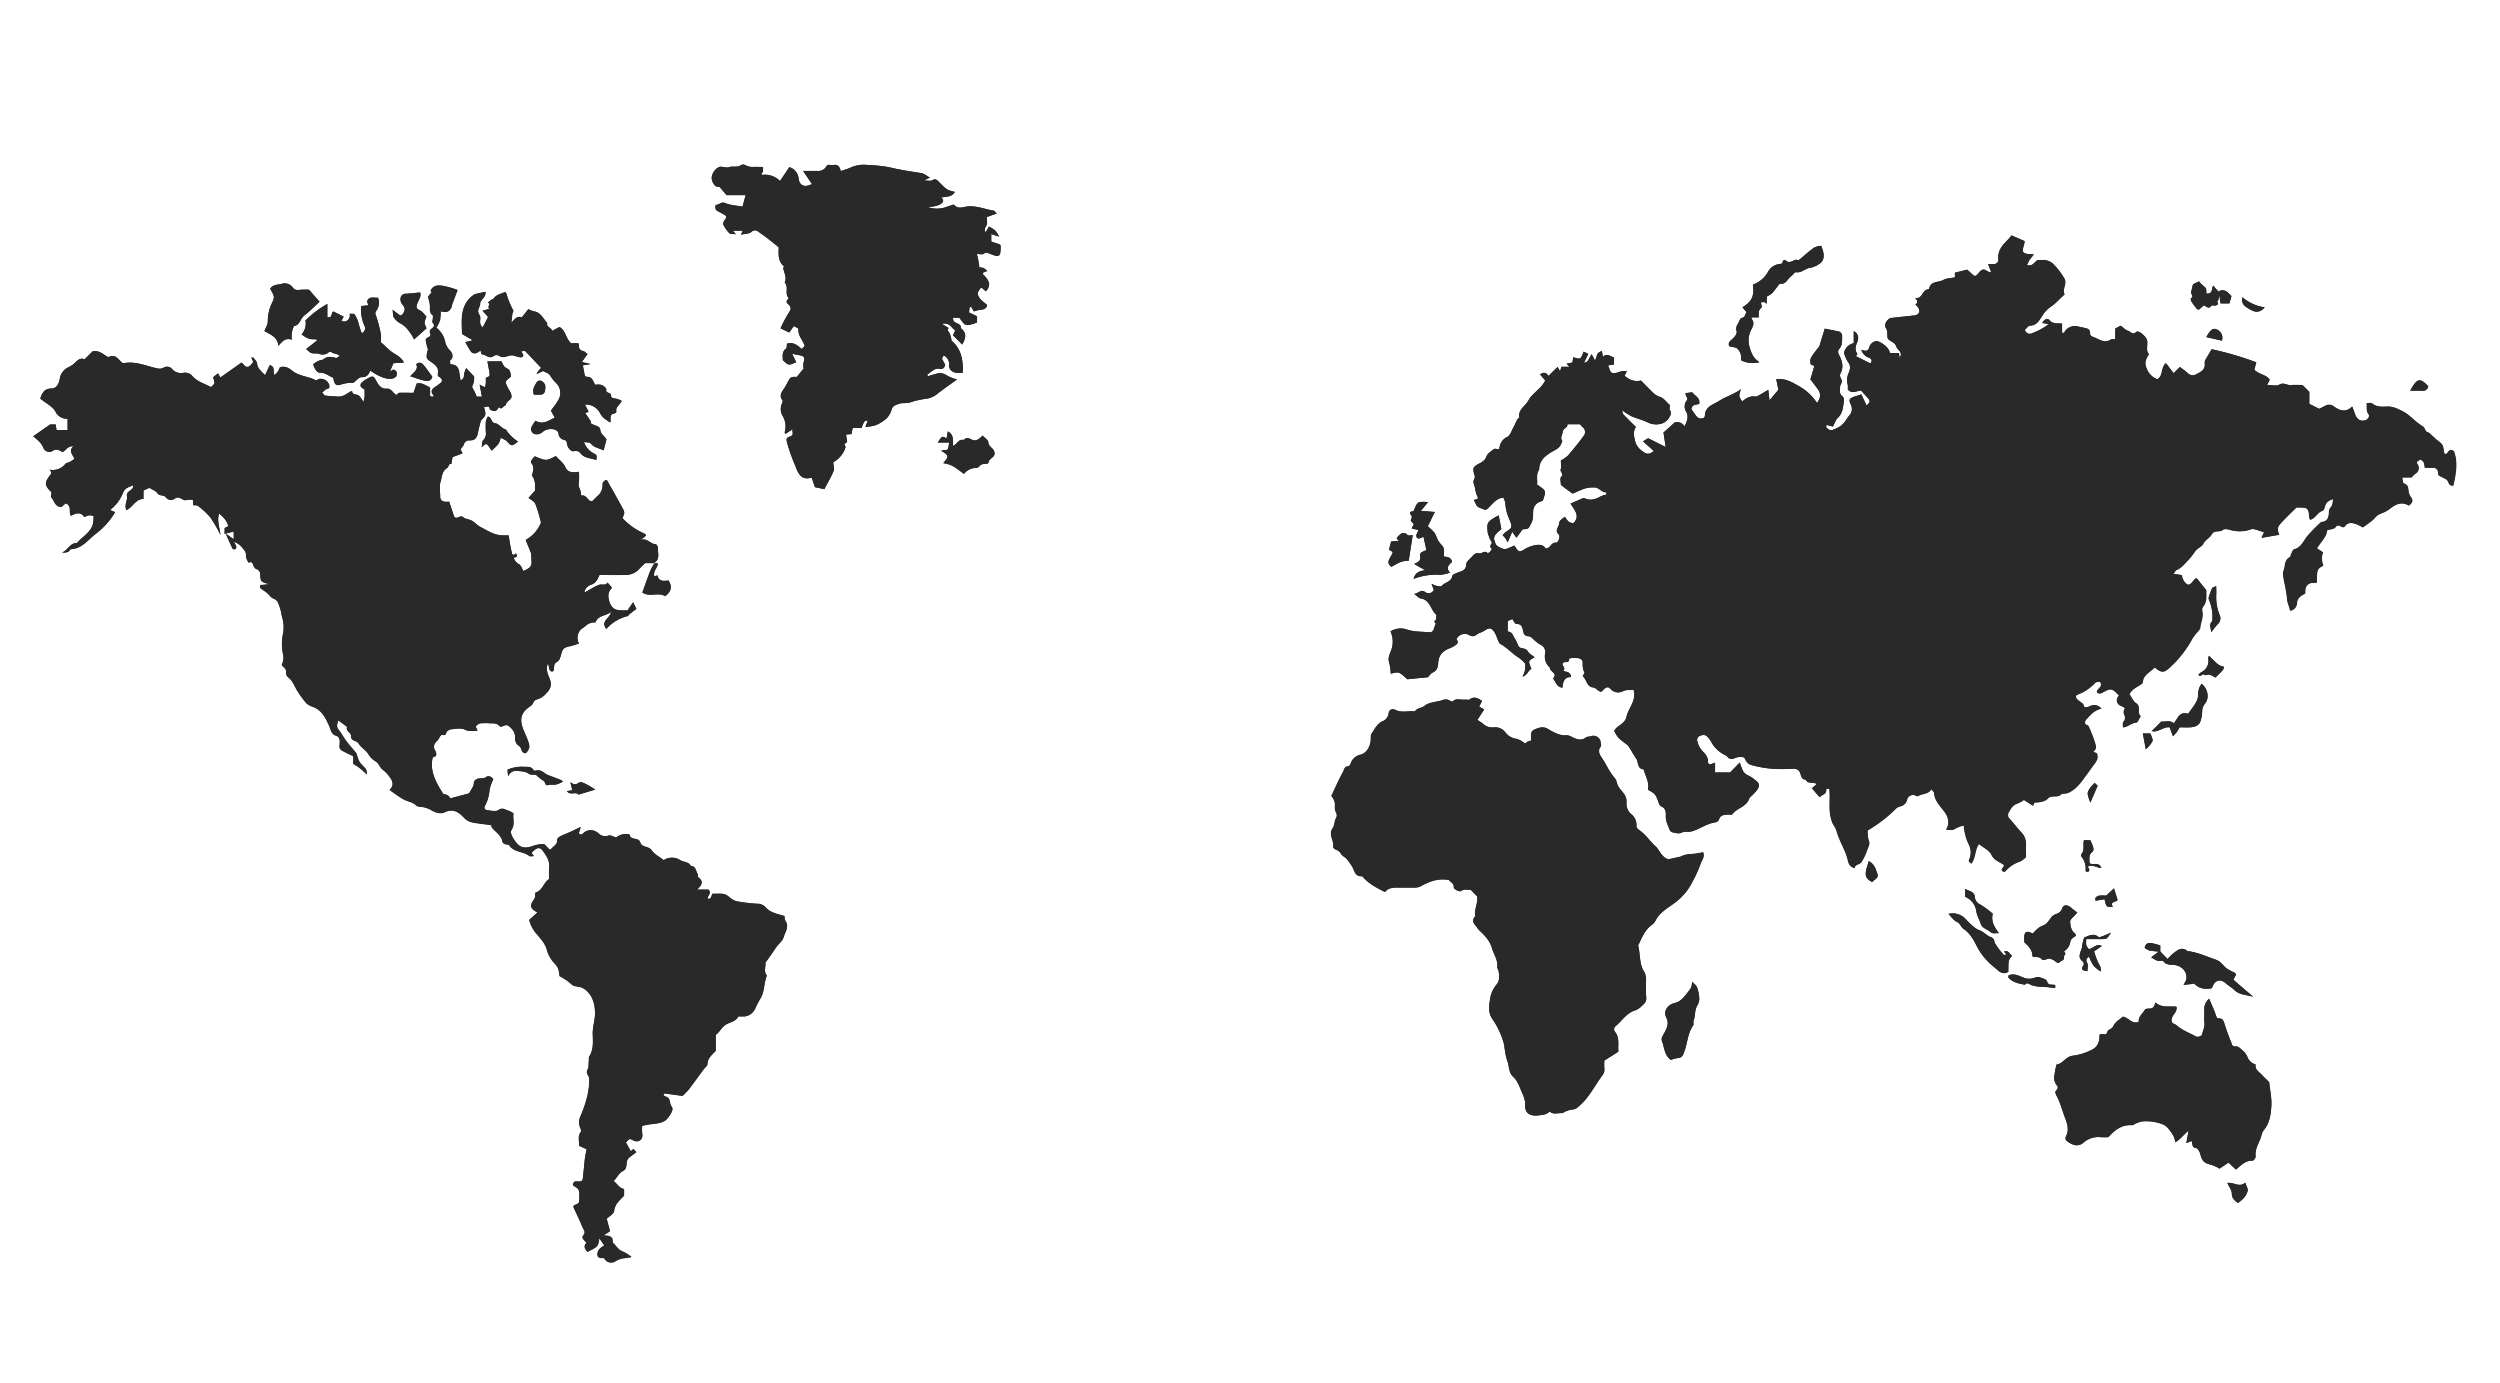<svg xmlns="http://www.w3.org/2000/svg" viewBox="0 0 947 524"><defs><style>.cls-1{fill:#292929;}.cls-2{fill:none;}</style></defs><title>資產 6</title><g id="圖層_2" data-name="圖層 2"><g id="圖層_1-2" data-name="圖層 1"><path class="cls-1" d="M249.29,213.57c-.37-.15-.59-.32-.79-.3a1.09,1.09,0,0,0-.73.36,17.22,17.22,0,0,0-1.5,2.73c-1,2.63-1.93,5.3-2.94,8.11,2.71,1.87,6-.25,8.62,1.37,2.16-1.57,2.85-3.47,1.29-5.91-1.78.15-3.71.49-4.23-2l-1.08.51c-.74-1.91,1.08-3-.19-5.15,2.39-1.43,1.36-3.76,1.45-5.76,0-.49-.55-1.44-.84-1.43-2.06,0-3-2.44-6-1.66,1.07-.65,1.29-.75,1.47-.9s.6-.55.9-.82c-.22-.22-.41-.56-.68-.65a25.05,25.05,0,0,1-8.32-5.86c.87-2,.95-2.08,0-3.87-1.91-3.54-3.91-7-5.88-10.55a1.76,1.76,0,0,0-1.61,2.06,5.23,5.23,0,0,1-2,4.06c-.72.7-1.42,1.41-1.93,1.92-1.88.11-2-2.59-4-2.12a1,1,0,0,1-.29-.59c.1-1.47-1.13-2.62-.82-4.2a23.09,23.09,0,0,0,.05-4.25c-2.17.37-4.19.36-5.06-1.63s-2.52-2.88-3.64-4.34c-3.66,1.9-3.66,1.9-8,.11-1.23,1.3-1.7,2-1.21,2.65,1,1.38.71,2.69.28,4.1a1,1,0,0,0,0,.78c1.25,1.69,1.14,3.63,1,5.53l-2.45,2.7c2.11,1.4,2.37,1.53,2.92,3.09a59.35,59.35,0,0,1,1.76,6c.11.47-.32,1.09-.57,1.61a12.92,12.92,0,0,1-5.19,5.22l2.06,5,.17,3.2c.22,2.13-1.34,2.79-3.07,3.56-.54-.88-.9-2.21-1.71-2.59a4.32,4.32,0,0,1-2-2.44,3.72,3.72,0,0,0,1.24-.57c.12-.12-.21-.7-.34-1.08-1.49,1.43-1.58-.22-1.75-.93-.46-1.95-.72-3.95-1.06-5.9-1,0-1.86.05-2.73,0-3-.21-5.47-1.89-8-3.21-1.15-.59-2-1.67-3.17-2.32s-2.38-.57-3.19-1.28c-1.25-1.1-2.4,1-3.53-.25L170.14,190a9.3,9.3,0,0,1-1.66,0,1.78,1.78,0,0,1-1.74-1.91c0-1.87-.39-3.87.12-5.59s.5-4.1,2.56-5.33c.58-.35.4-1.65,1.57-1.51l.41-2.58,3.81-1.4-.78-1.57a7.87,7.87,0,0,0,1.28-1.8,2,2,0,0,1,2.15-1.54c1.95.07,2.83-1,3.16-2.82.28-1.5.7-3,1.12-4.69,2-2.07,2-2.07,1.17-5.15.83.22,2-1,2.24.87,0,.23.73.39,1.14.54,1.33.47,1.75-.56,2.28-1.41,1.2,1.4,1.62-.69,2.54-.56.11-1.43,1.59-1.82,2.14-2.87a2.48,2.48,0,0,0-.13-1.73,16.2,16.2,0,0,0-1-1.82c-1.37-2.67-1.37-2.68,1-4.48a6.77,6.77,0,0,0-.51-2.39c-.42-.62-1.41-.83-1.94-1.41a8.87,8.87,0,0,1-1.09-2H184.6c.2,1.08.39,2,.54,2.9a8.46,8.46,0,0,1,.29,2.47c0,.35-.89.58-1.43.9,0,.56,0,1.19,0,1.8s-.15,1.07-.26,1.78l-2.07-1,.85,4.52h-2a14.48,14.48,0,0,0-1.26-2.77,1.44,1.44,0,0,1-.11-1.88,8.61,8.61,0,0,0,.41-3l-3-3.17a10.18,10.18,0,0,0-.83,2.5,2.07,2.07,0,0,1-1.32,2.18c-.9-2.38.28-6-4-6.14,0-.56-.21-1.29,0-1.5,1.61-1.38.55-3.15-.16-3.79a6.79,6.79,0,0,1-1.88-3.77,9.23,9.23,0,0,0-3.22-4.82,16,16,0,0,0,1.43-2.94,16.39,16.39,0,0,0,.18-3.27c2.25.66,3.4.18,4.13-1.58.13-.32.12-.7.24-1,.66-1.8,1.35-3.59,2.06-5.48a38.6,38.6,0,0,0-5.3-1.53c-1.5-.22-3.19-.47-4.4,1.13-.46.61-.6.92,0,1.35a13.43,13.43,0,0,0-1.38,1.62c-.13.2.16.65.24,1a19.19,19.19,0,0,1,.46,2.43c.1,1.32-.34,2.76,1.12,3.69.11.07,0,.51,0,.77,0,.68-.4,1.64-.09,2,.91,1,.49,1.55-.28,2.12a1.61,1.61,0,0,0-.69,1.94c.76,1.71-1.9,1.1-1.64,2.72a23.14,23.14,0,0,0,.84,3.43c0,.08-.11.2-.14.31-.69,3-.68,3,1.9,4.73,1.37.95,2.39,2.11,2,4a3.67,3.67,0,0,0,.07,1c1.34.66,1.85,1.6,1.18,2.31a16.74,16.74,0,0,1-2.28,1.7c-1.06.78-1.92,1.63-.85,3,.58.74,0,.72-.47.72-.21,0-.41-.2-.75-.37v-3.13c-3.06-1.63-3.06-1.63-4.91-1.54l-1.22,3.58c-1.93,0-3.68-.05-5.42,0-.36,0-.69.57-1,.83-1.58-.63-2-2.57-3.79-2.41s-2.94-1-3.76-2.53c-1.33-2.45-1.36-2.48-3.68-1.19a7.92,7.92,0,0,0-2,1.49c-.88,1-.52,1.74,1.12,2.59-.15,1.36.23,2.81-.48,4.68-.87-1.12-1.32-2.22-2.12-2.6s-2.18-.09-2.25-1.59c-1.67.76-3,2.22-5.06,2.15-1.7-.06-3.41-.17-5.1-.38-.36,0-.65-.62-1.18-1.18.77-.59,1.26-1.25,1.86-1.37,1.24-.24.9-1.18.75-1.7a3.32,3.32,0,0,0-3.46-2.08c-.52.06-1.18.7-1.48.54-2.87-1.53-6.37-1.51-9-3.65-1.31-1.06-2.77-1.88-4.57-1.24-.82,1.89-1.09,2.25-2.24,2.89-.59-1.2.5-3.12-1.59-3.75l-1.81,3.86c-1.41-1.47-2.92-2.51-3.13-4.57-.08-.73-.81-1.4-1.28-2.07-.07-.1-.33-.06-.82-.12l.78,1.81c-.75.63-1.26,2-2.7,1.72-.6-.14-1.06-.94-1.75-1.6L83.44,143l-.85-1.59-1.85,1.47c.22,1,.6,1.7.45,2.28s-.84,1-1.26,1.49c-2.61-1.46-5.34-2.07-7.19-4.37a3.71,3.71,0,0,0-3.27-1.06,4.44,4.44,0,0,1-4.26-1.42,2.5,2.5,0,0,0-3.3-.5c-1.22.62-2.11.31-3.36,0-3.68-.92-7.33-2.42-11.27-1.81a3.9,3.9,0,0,1-1-.07l-.87-.87c-1.14-1.14-2.2-2.33-4.13-1.36-.38.19-1.25-.48-1.82-.86-1.32-.87-2.65-1.66-4.41-1.23l-3,3c-1.29-.59-2.37,0-3.4,1.08A9.27,9.27,0,0,1,26,139.07a5.73,5.73,0,0,0-3.4,4.58c-.26,1.41-1.12,3.54-3.08,3.52-2.52,0-3.43,1.4-4.14,3.33a1,1,0,0,0-.07.56c2.09,1.7,4.54,2.86,5.63,4.78a4.76,4.76,0,0,0,4.65,2.78v4.3h-4.2l-.33-2.14H19l-6.42,4.45c1.57,1.47,3,2.43,3.77,4.29a2.42,2.42,0,0,0,3.8,1.11c1-.67,2.57-.15,3.43.65,1.4-.67,1.82-2.3,4.21-2.29-2.07,2-.12,3.21.34,4.88-.59.38-1.15.79-1.77,1.12s-1.23.29-1.58.67a6.13,6.13,0,0,1-6,2.27c.7.91.83,1.25.24,2-2.31,2.89-2.14,4,.31,6.4.3.3,0,1.17,0,2.06,1.15.94,1.29,3.55,3.85,3.68l1.64-1.42c2.55,1,1,3.2,2,4.71,1.76-.85,3.6-1.72,5.09.45,0,0,.36-.07.51-.17a3.16,3.16,0,0,1,3.05-.1c-.18,1.41,0,2.63-.68,4-1.31,2.71-3.93,4-5.69,6.2-2.69-.18-3.41,2.85-5.65,3.52a4.53,4.53,0,0,0,2.31-.23c.43-.17.71-.95,1.08-1,4.14-.21,6.42-3.51,9.24-5.72A27.58,27.58,0,0,0,43.6,194l-1.92-.79a15.51,15.51,0,0,0,4.92-6.53c.74-1.95,2.19-2.08,3.85-2.87.19,2.22-2.78,1.95-2.35,4.23.28,1.51-1.13,3.26-.22,5.21,2.51-1.12,3.39-4.27,6.46-4.23v-3.27l2.24-1c1.08.71,2.38,1.14,3,2,.85,1.26,2.37.51,3.18,1.53a2.43,2.43,0,0,0,3.56.47,2.1,2.1,0,0,1,2.33.1c1.36.67.87.72,3.36.35a3.54,3.54,0,0,1,1.11.25v1.86c.72.09,1.48,0,1.87.28A30,30,0,0,1,79.69,196a57.66,57.66,0,0,1,3.87,6.63c-.39-3.14-1.4-5.56-.52-8.14,1.55,1.36,3,2.7,3.47,4.87l-1.38.66v2.12l3.45-.9v3l-3-2.13c1.08,2.38,1.78,4,2.57,5.59a1,1,0,0,0,1,.25,1,1,0,0,0,.39-.89,15.09,15.09,0,0,0-1-2.09c2.62,1.32,2.5,1.41,4.15,3.46.76.95.4,1.86.63,2.76a9.83,9.83,0,0,0,.91,1.87c1.61-.89,1.57.88,2,1.46s.44.82,1.12,1a2,2,0,0,1,1.27,2c.14,2.78.24,2.78,3.57,3.69l-3.59.38c0,.5-.1.88,0,1,.84.66,1.75,1.22,2.58,1.89s1.52,1.82,2.48,2.16c1.67.59,1.9,2,2.36,3.26s.56,2.76,1,4.1a12.94,12.94,0,0,1,.16,6.33,19.42,19.42,0,0,0,.05,7.23,5.78,5.78,0,0,1-.48,4.19c.65.84,1.93,1.42,1.64,3a2.4,2.4,0,0,0,.93,1.8c1.77,1.4,2.34,3.55,3.52,5.31a34.72,34.72,0,0,0,3.4,4.57,8.46,8.46,0,0,0,2.78,1.37c3.2,1.43,4.5,4.35,5.81,7.28.6,1.33.65,2.86,2.53,3.5,1.46.49,1.53,1.71,1.27,4a1.88,1.88,0,0,0,.74,1.5c1.39.82,2.88,1.47,4.48,2.25v2.92a19.52,19.52,0,0,1,5.13,4.06,3.47,3.47,0,0,0-.6-2.35c-2.17-2.23-2.22-2.19-3.06-4.69a3.26,3.26,0,0,0-.33-1c-1.21-1.51-2.52-2.94-3.68-4.49s-1.88-3-3-4.38c-.89-1.15-.66-2.14-.08-3.63l3.3,2.45c-.67,1.67,1.59,2.08,1.5,3.5-.12,2,2.13,1.56,2.89,2.85.86,1.46,2.61,2.38,3.56,3.81a8,8,0,0,0,2.88,2.93c1.16.64,1.63,2.44,2.76,3.22a12.4,12.4,0,0,1,2.75,3c1,1.29,1.48,3-.26,4.59,2.25,1.47,4.11,3.07,6.25,4,1.3.54,2.69.75,3.76,1.8a2,2,0,0,0,1.26.53,10.39,10.39,0,0,1,5,1.6c1.55.82,3.34,1.16,4.55.57,3.2-1.56,5.28-.19,7.3,1.93a6.14,6.14,0,0,0,3.33,1.9c2.35.43,4.73.68,7.09,1,.09.34.08.76.28,1,1.47,1.72,3.65,2.91,4,5.48,0,.31.71.6,1.14.77s1.17,0,1.34.32c1.79,2.85,5.42,2.25,7.69,4.17.27.23.9,0,1.68,0l-.94-1.12c.23-.24.45-.52.71-.76,1.71-1.57,2.61-1.63,3.84.16s2.43,3.5,2.18,5.85a45.3,45.3,0,0,0,0,4.58c-2.16,1.26-2.47,4.45-5.25,5.17-.07,2-.07,2-.81,3-1.38,2-1,3,1.66,4.46l-3.16,2.85a12.63,12.63,0,0,0,3,5.49c1.36,1.69,2.94,3.3,3.63,5.59a11.93,11.93,0,0,0,3.08,5.48,5.29,5.29,0,0,1,1.31,2.06,14.13,14.13,0,0,1,.45,2.59c.67.39,1.18.65,1.66,1a14.15,14.15,0,0,1,2.58,1.88c.94,1,2,1,3.27,1.26,2,.34,3.43,2,4.46,3.53a12.08,12.08,0,0,1,1.43,5c.43,3.22-.9,6.26-.81,9.44.09,2.88.37,5.81-1.34,8.44-.23.36-.09,1-.14,1.43-.13,1.19.05,2.57-.49,3.53-.8,1.42.57,2.15.62,3.34.18,5-1.37,9.61-3.19,14.11a5.13,5.13,0,0,0-.24,4.41c.24.52.5,1.38.26,1.71-1.38,1.82-.39,3.74-.67,5.24l2.89,1.31c-.28,1.44-.54,2.46-.66,3.49-.29,2.52-.49,5-.77,7.56-.12,1.07-.81,1.36-2.28,1.18-.93-.11-1.44.38-1.47,1.4.85.77,2.21.94,2.38,2.67.11,1.11,0,2.1,0,3.14,0,1.85-2.17,1.31-2.24,2.4,1.22,2.66,2.4,5,3.39,7.51.42,1,1.63,2.18.23,3.45a1.14,1.14,0,0,0,0,1.08,14.8,14.8,0,0,0,1.46,1.64,1.58,1.58,0,0,0-.7,1.93,5.65,5.65,0,0,0,1,1.45c4-2.06,4-2.06,4.47-5.19l1.85,2.65a4.23,4.23,0,0,1-.31.31,7.39,7.39,0,0,0-1.78,1.46,2.93,2.93,0,0,0-.44,2.14c.29,1,1.32.91,2.22.88.17,0,.4.28.54.47a2.94,2.94,0,0,0,4,.82c1.79-1.22,3.74-1.22,6.08-1.56a15.34,15.34,0,0,0-3.09-2c-1.94-.6-2.74-2.36-4.09-3.55.38-2.34-1.34-2.49-3.46-2.68l2.5-1.6-1.27-4.7c1-1,2.72-1.87,2.84-2.93.31-2.78,2.25-4.19,3.77-5.85V450.4c-1.89-.31-2.49-2-4-3,1.39-1.33,1.93-3,3.63-3.86,1.92-1,.78-3.41,2-4.76a11.81,11.81,0,0,1,1.63-1.28l1.38-1.1-1.12-1.12-1,.85-1.86-3.4c.87-.58,1.1-1.77,2.55-.84,1.88,1.21,4.15.05,3.64-2.53a15.11,15.11,0,0,1,0-2.88c1.11-.21,2-.41,3-.56s2.16-.18,3.19-.45a6.76,6.76,0,0,0,2.85-1.2,11.48,11.48,0,0,0,2.2-3.18,2,2,0,0,0,0-1.8c-1.07-1.06-.28-3.06-2-3.71a11.56,11.56,0,0,1-1.25-.66l.43-.69,6.84.93a26.61,26.61,0,0,0,2.3-2.33c1.95-2.55,3.82-5.16,5.73-7.74.5-.67,1.4-1.32,1.43-2,.1-2.34,1.8-3.58,3.14-5V392c1.59-1.07,2.26-3,4-3.94s3.7-1.2,4.53-3c1,0,1.72,0,2.47,0a5.11,5.11,0,0,0,4-3.12,30.88,30.88,0,0,1,1.94-3.69c1.6-2.67,1.25-5.88,2.43-8.66-1.4-1.65-.27-3.54-.6-4.83,1.08-1.52,1.92-2.69,2.75-3.86.54-.77,1-1.58,1.6-2.33.86-1.15,2.18-2.15,2.55-3.43.58-2,2.26-4,.69-6.35a4,4,0,0,1-.3-1.74c-2.67-.83-5.13-1.18-7-3.15a4.32,4.32,0,0,0-2.7-1.48,60,60,0,0,1-7.2-.76,6.21,6.21,0,0,1-3.58-1.44c-2.22-1.79-2.34-1.64-5.67-1.63h-1.09c-.66.62-.26,2.26-1.91,1.86-.08-1.13,1.62-2,.35-3.43H264c1.71-1.58,2.68-3,.54-4.59-.28-.2-.06-1-.3-1.34-.75-1.08-.64-2.95-2.59-3-.8-1.66-2.67-1.42-4-2.2a5.66,5.66,0,0,0-6.27,0c-1.66-1.32-3.54-2.27-4.59-3.79-1.15-1.67-3.7-.87-4.29-2.94s-3.74-.61-4.06-3a5.81,5.81,0,0,0-5.08,1.16c-1.08-.32-2.11-1-2.84-.78a3.56,3.56,0,0,1-3.92-.87,4.17,4.17,0,0,0-5.24-.38c-.56.35-1.19,1.55-2.15.38l.76-2.38c-1.53.74-2.87,1.41-4.22,2-1.15.53-2.36.95-3.49,1.53-.5.26-1.25.86-1.21,1.24.2,1.88-1.42,2.48-2.3,3.58a1.67,1.67,0,0,1-.51.3l-2.12-2.13a11.32,11.32,0,0,0-4.23.67c-3.51,1.28-5.35.6-7.26-2.49-.66-1.06-1.57-2.53-.83-3.7,1.37-2.15.27-4.26.7-6.12a7.87,7.87,0,0,0-1.82-1c-1.26-.25-2.27-1.47-3.94-.24-1,.71-2.9.17-4.39,0a1,1,0,0,1-.71-1.55,15.14,15.14,0,0,0,1.73-5.61,12.8,12.8,0,0,1,1.46-4.45c-.63-1.16-2-1.48-2.58-1-1.34,1.11-3.22,0-4.34,1.36-.15.19-.42.38-.42.57.07,1.9-1.36,3.15-1.76,4.32l-7.21,1.91a3.52,3.52,0,0,0-.93-1.17,5.31,5.31,0,0,0-1.7-.46c-2.69-4.38-5.22-8.61-4-13.9.57-.29,1.61-.33,1.28-1.55a2.3,2.3,0,0,0-.17-.68c-1.09-1.6-.74-2.89.65-4.14.59-.53.8-1.47,1.38-2s1.71.57,2-1c.09-.54,1.18-1.22,1.87-1.29,1.72-.17,3.75-.57,5.15.13,1.79.9,3.26.26,4.82.48-.27-.77-.77-1.53-.58-1.78a2.88,2.88,0,0,1,1.74-1.09,24.8,24.8,0,0,1,3.74,0c1.2,0,2.33-.15,3.39,1,.8.85,2.12-.79,3.16-.18a6.15,6.15,0,0,1,2.07,2,4.74,4.74,0,0,1,.74,2.66,3.22,3.22,0,0,0,1.53,3.13c1.06.73.63,2.84,2.57,2.68,1.42-1.7,1.56-2.38.79-4.53-.47-1.3-1-2.57-1.58-3.84-1.87-4.34-1.3-7,2.62-9.53,1-.68.86-2.09,2.3-2.43a7.41,7.41,0,0,0,3.25-2c1.53-1.52,2.63-3.05,1.63-5.67-.62-1.63-1.69-3.65-.72-5.88.72,1.1,0,2.72,1.69,3,.18-.18.46-.33.51-.53.22-.92.07-2.21.63-2.68s1.48-.95,1.74-1.9c.09-.33.28-.64.35-1,.56-2.57,1-3,3.59-3.53,1.1-.23,2.16-.66,3.26-1a4.36,4.36,0,0,1-.1-4.11c.48-1.35,1.82-1.77,2.69-2.63a4.67,4.67,0,0,1,3.62-1.23c1.19-2.89,3.88-2.32,6-4-.58,2.6-4.16,3.5-1.83,6.45a15.67,15.67,0,0,1,8-4.86c.31-.08.51-.53.81-.76.81-.65,1.65-1.28,2.55-2l-1.25-2.49-2.11,3.14c-2.56-.2-5.38.62-6.67-2.82-.84-2.24-.93-4.16.83-5.8l-1.73-1.94c-.83,1.25-2.1.5-3.1.81a17.36,17.36,0,0,0-2.81,1.37c-.87.46-1.71,1-2.88,1.62a3.62,3.62,0,0,1,2.56-3c1.83-.57,2.51-2.17,3.2-3.74,3.25,0,6.5.06,9.75,0a6.78,6.78,0,0,0,5.13-2.08c.75-.83,1.58-1.6,2.38-2.39A34.93,34.93,0,0,1,249.29,213.57Zm470.33-77.63-.24-2.23H716c-.73-2.25-2.43-3.38-4.25-4.3-1.23-.62-3,.4-3.49,1.82-.62,1.78-.9,1.91-3.15,1.29a4.52,4.52,0,0,0,2.94,3c.63.24,1.58,1,.44,2.13L703,134.89c.22-.31.65-.74.58-.83-1-1.48-.74-2.78-.07-4.39.52-1.27.8-3.1-1.31-4.24V130a4.7,4.7,0,0,0-3.68,3.68,14.24,14.24,0,0,0,1.49,3.41c1.13,1.38.85,2.76.33,4.08a6.35,6.35,0,0,0-.42,4.48,5.27,5.27,0,0,1,0,1.8c1.65,2,3.22.56,5.1.49.68.76,1.5,1.69,2.33,2.61,1.22,1.34,1.17,1.71-.28,3.07l-2-4.24-2.63.86c-1.78.59-2.26,1.2-1.38,2.89a3.68,3.68,0,0,1-.57,4.29c-1.27,1.48-2,3.35-4,4.4-2.37,1.21-3.13,1.72-4.64.11-.17-.18,0-.66,0-1l2.47.63c.67-1.23,1-2.48,1.81-3.23,2-1.82,2-4.21,2.35-6.55a2,2,0,0,0-.49-1.62c-1.43-1-1-2.46-.94-3.75,0-.65.65-1.29.65-1.94s-.5-1.28-.67-1.95a1.58,1.58,0,0,1,.14-1.05c1.27-2.37.71-4.66-.43-6.83-.52-1-.71-1.7.06-2.59,1.11-1.29,1-2.89,1-4.47a1.85,1.85,0,0,0-1.57-2.1l-5-1-2.06,6.72a47.77,47.77,0,0,0-3.1,4.18,3.77,3.77,0,0,0-.19,2.47c.07.34.93.52,1.41.76l-1.5,5.1c.15.13,2.89,3.77,3,3.93,1.08,1.7.79,3.29-.51,5a19.22,19.22,0,0,0-6.65-6.27c-2.69-1.54-5.21-3.13-8.78-2.78l.81,4.06-3.37,4-.45-4c-1.28.76-2.26,1.37-3.27,1.93-.5.28-1.1.71-1.59.63-2-.3-3.5.51-5,1.88a7.31,7.31,0,0,1-1.13-2.06,8.9,8.9,0,0,1,.64-2.61c-2.93,2.1-5.84,2.83-8.22,4.41-2.14,1.43-5.34,2-5.45,5.67,0,1.18-2,1.43-3,.39a27.06,27.06,0,0,1-2.13-3c.43-1.92,2-1.48,3-1.94.4-2.37-1.74-3-2.66-4.37l-2.55.34c-.12,1.22,1.43,1.86.18,3.17a3.78,3.78,0,0,0-.09,3.56c1.34,2.15.47,3.86-.45,5.89a3.25,3.25,0,0,0-3.71-1.53l-4.27,3.83.84,5.48L624.32,166l-1.92,1.19,4.1,3.66c-1.92,1.45-2.78,1.39-4.71-.23a6.2,6.2,0,0,1-2.49-4c-.42-1.67-.68-3.3.39-4.87-1.53-1.53-3.15-3.1-4.69-4.73-.32-.33-.34-.94-.58-1.64a28.33,28.33,0,0,0,3.58,2.28c2,.88,4.19,1.38,6.15,2.34a7.26,7.26,0,0,0,4.58.63,5.1,5.1,0,0,0,3.49-2.34c.52-.87,1.13-1.86.33-3-.28-.42,0-1.19,0-1.81-1.25-1.12-2.29-2.69-3.68-3.11a7,7,0,0,1-3-1.93c-1.44-1.39-2.82-2.83-4.27-4.3-2.45.62-4.47-.32-6.21-1.79l.86-1.62c-2.24-.86-4.12,1.49-6.1.25l-1-2.56,2.26-.37v-2.65c-1.46-.39-2.72-1.8-4.2-.18l-.41-2.3c-1.71.88-1.7.88-2,2.19-.07.29-.21.56-.57,1.51l-1.31-2.47c-.54.95-.82,1.46-1.12,2a1.89,1.89,0,0,1-1.76,1.24l1.62-3.36-1.75-.85c-.46.95-.67,2.1-1.33,2.5s-1.65-.19-2.63-.36l-.3,2-2.19.39,1.06,1.21h-3l-.56,1.66L590,139l-3.41,3.41c-1-1.54-1.92-1.33-3.22-.59l2,2.28c-1.48,3.22-4.77,4.67-6.34,7.57-1.16,2.15-3.91,3.42-3.53,6.43,0,.23-.54.5-.71.81-.53,1-1,2.11-1.52,3.12-.68,1.22-1.2,3-2.26,3.47-2.28,1.09-2.84,2.95-3.1,4.71-.83-.05-1.65-.36-2-.08-1.08.83-2.45,1.73-2.86,2.9-.85,2.41-3.43,2.4-4.65,4-.49.63-.09,2.16.25,3.16s-.82,1.81-.38,2.91c.65,1.61.6,3.42,1.44,5,.7,1.35-1.06.88-1.35,1.42a8.61,8.61,0,0,1,.68,1.29c.48,1.49,1.95,1.63,3.06,2.15s1.73-.64,2.42-1.3c1.38-1.32,2.56-2.93,5-3.16a7.5,7.5,0,0,1,.74,2.21,17.19,17.19,0,0,0,1.57,6.11c1.16,2.88,1.17,3.06-1.45,4.75a8.73,8.73,0,0,0-1.16,1.16,14.57,14.57,0,0,1,1.07,1.18c.28.39.48.83.86,1.52l1.71-4,1.6,2.25,2.33-3.17c2.48-.13,2.22-.26,3.35-2.46.75-1.46.56-2.82.65-4.24a3.9,3.9,0,0,1,2.89-3.84c.31-.11.77-.26.84-.48.32-1.13.92-2.38.66-3.4-.21-.84-1.47-1.42-2.27-2.11a5,5,0,0,0-.63-.39c.21-1.88-.49-3.9.78-5.66,0-3.48,2.3-5.32,5-6.87,1.22-.7,2.61-1.28,3.23-2.71.21-.48.65-1.19.48-1.43-.8-1.11,0-1.92.12-2.9.16-1.33.85-1.71,1.64-2.32.22-.17.19-.64.28-1h4.68c.38.4.79.87,1.25,1.3a2.25,2.25,0,0,1,.28,3c-1.89,2.64-3.95,5.16-6.08,7.61a11.86,11.86,0,0,1-2.64,1.81c0,1.42.25,2.51-.07,3.4s1.38,1.68.15,2.86c-.5.48-.08,1.91-.08,3,.73.56,1.48,1.17,2.26,1.74s1.54,1.07,2.26,1.56c4.86-2.25,5.51-2.34,8.19-2.34,1.81,0,2.69,2,4.49,1.85l.06.87a10.37,10.37,0,0,0-2.24.7c-2,1.13-3.93,1.71-6.11.65a.72.72,0,0,0-.52,0c-1.59.68-3.18,1.38-4.73,2.06,1.52,2.53,3.75,4.63,1.11,7.44-1.83-.33-1.83-.33-3.26-2.44-.93.75-2.18,1.3-2.21,2.65s-1.78,2.39-.16,4c.77.76-.14,3.21-.91,3.14-2-.17-2.16,2.31-4.06,2.2-.9-1.6-2.66-1.52-4.37-1.14a12.2,12.2,0,0,0-3.52,1.42c-.76.45-1.58,1.08-2.3.64s-1.13-1.39-1.59-2c-1.07.44-2.11.95-3.21,1.3-.84.27-3.34-.89-3.76-1.72a5.78,5.78,0,0,1-.75-2.29,3,3,0,0,1,.83-1.79,17.76,17.76,0,0,1,1.94-1.73l-1-5.24c-4.34,2.35-4.58,2.73-4.16,6.47a4,4,0,0,0,.3,1,10,10,0,0,0,1.1,2.53c.69.88-1.32,1.46,0,2.47.52.4-1,2.2-1.55,1.74-1.26-1.06-2.07.53-3.22.17-.92-.29-1.93.5-2.61,1.31s-2.12,1.86-2.14,2.82c-.06,2.58-2,2.62-3.54,3.3-.64.28-1.66.65-1.72,1.1-.36,2.4-2.9,2.39-4.07,3.87-.24.31-1.3,0-2-.06a10.5,10.5,0,0,1-1.83-.81l.87,2.38a2.21,2.21,0,0,1-3.1.92c-1.77-1.42-2.43.24-4.34.59,1.28.89,1.86,1.61,2.55,1.72,3.53.54,3.64,4.24,5.76,6.08.25.22-.09,1,.06,1.45.21.64-1.41.94-.26,1.78.17.12-.35,1.17-.52,1.8-.28,1-.76,1.8-2,1.68-2.76-.27-5.65-.14-8.23-1a7.12,7.12,0,0,0-6.33.67,9.3,9.3,0,0,1,.16,7.38c-.55,1.27-1.15,2.94-.74,4.09a20.67,20.67,0,0,1,.67,4.56c3.09-.83,3.09-.83,6.28,2.09l7.76-.77c.57-.57,1.08-1.42,1.83-1.76,1.63-.75,2-2,2.1-3.61.15-2.9,1.6-4.58,4.54-5.68a9.68,9.68,0,0,0,2.41-1.39c.3-.23.59-1,.44-1.21-.32-.51-.71-.69-.1-1.39a3.52,3.52,0,0,1,4.6-.87,2.09,2.09,0,0,0,2.61-.21c.8-.63,1.92-.82,2.78-1.38,2.16-1.39,2.77-1.38,4.14.6a18.15,18.15,0,0,1,1.1,2.54c.3.63.55,1.48,1.07,1.77,2.64,1.45,4.59,3.79,7.15,5.34a15.16,15.16,0,0,1,2.22,2.08,14.07,14.07,0,0,1,0,2.34,16.71,16.71,0,0,1-1,2.67c2-.83,2.14-2.51,3.36-3-1.3-3-1.3-3,1.2-4.42-.85-.71-2.06-1.3-2.61-2.27-.83-1.46-2.63-.69-3.4-1.83-.57-.85-.78-2-1.38-2.79-.79-1.09-1-2.82-2.79-2.82v-4l1.73-.76c.53.71,1.07,1.93,1.5,1.89,2.06-.16,2.35,1.36,2.6,2.63s.71,2,2.08,2a2.93,2.93,0,0,1,1.49.87,15.86,15.86,0,0,0,3.11,2.44,3,3,0,0,1,1.66,3.41,5.5,5.5,0,0,0,1.83,5.22c-.22,1.55,3.21,2.09,1.15,4.15,1.12,1.12,1.27,3.23,3.57,3.42.27-2,.49-4.1,3.25-4a2,2,0,0,0-1.88-2,4.51,4.51,0,0,1-1.08-.47c1.3-1-1-2.09-.09-2.9s2.25.4,2.34-1.46c0-.6,3.67-.59,4.41,0,.28.23.68.53.7.82.1,1.43-.13,2.88.72,4.22.16.26-.76,1.37-.64,1.47,1.43,1.27,1.59,4,3.67,4.19,1.46.15,1.89,1.51,3.34,1.69.25-.25.6-.57.92-.91.79-.86,1.79-1.14,2.53-.2a3.83,3.83,0,0,0,4.75.89c1.54-.73,2.78-.29,4-.57,1.25,4.2-1.94,6.9-2.65,10.27-.61,2.85-3.64,3.25-4.67,5.42,1.48,2.64,1.49,2.63,4.54,4.91a4.25,4.25,0,0,1,1.05,1.06c.94,1.48,1.76,3,2.75,4.48s.3,3.77,2.78,4.06c.09,0,.13.42.2.64.78,2.34,2.06,4.57,1.46,7.08,2.62,1.4,2.91,1.77,3.8,4.17.28.75.58,1.83,1.16,2.08,1.83.77,1.89,2.21,1.81,3.75-.08,1.73.68,3.2,1.28,4.73.3.77.5,1.29,1.61,1.46s2,.57,3.18,0,2.52-.06,3.9-.49c3-.93,5.58-2.91,8.75-3.36a2,2,0,0,0,1.4-1c.49-1.81,1.88-1.85,3.3-1.95.61,0,1.54.16,1.78-.15,1.74-2.37,5.3-2.73,6.35-5.85.2-.59.92-1,1.38-1.5.91-1,2-1.9,2.29-3.28s-1.24-2-2.06-2.86a14.79,14.79,0,0,0-2.4-1.38,4.47,4.47,0,0,1-1.48-1.41,27.35,27.35,0,0,1-1.27-3.26l-3.63,3.76h-5.75v-3.71l-1.92.73c-.29-.29-.81-.58-.78-.82.25-2.12-1.1-3.32-2.38-4.68A8.42,8.42,0,0,1,643,281a1.71,1.71,0,0,1,.86-2.21c1-.41,2.12-.72,3,.28a10.07,10.07,0,0,1,1.32,1.7,11.52,11.52,0,0,0,5.43,5.25,2.41,2.41,0,0,1,.85.65c.85,1,1.66,1,2.87.43a5.64,5.64,0,0,1,3.21-.26c.47.08.74,1.12,1.16,1.68a3.4,3.4,0,0,0,2,1.31,42.53,42.53,0,0,0,8,1.38,63.65,63.65,0,0,0,7.12,0c1.62-.06,2.78.13,3.32,2,.21.76.54,2.16,2,2.1.71,1.82,2.68.69,4.15,1.67l-1.84,1.58,2.92,3.42c.83-1.05,2.7-1,2.42-3a9.32,9.32,0,0,1,1.24-.35c.49,4.15-.46,8.1.82,11.94a6.72,6.72,0,0,0,1,2.24A8.05,8.05,0,0,1,696,315.4c1.12,3.53,3.2,6.67,4.07,10.33.26,1.1.6,2.61,2.57,3.13,0-1.63,2-1.08,2.74-2.62a20.62,20.62,0,0,0,1.69-3.44c.37-1.34,1.42-2.91,1-4a10.07,10.07,0,0,1-.51-4.23,53.1,53.1,0,0,0,10.86-8.4,3.47,3.47,0,0,1,1.56-.71,3.36,3.36,0,0,0,2.52-2.74,2.4,2.4,0,0,1,2.87-1.5c.43.13,1,.53,1.25.38,1.58-1.05,3.8-.54,5.09-2.69.53.72,1.06,1.1,1.08,1.52.22,3.46,3,5.47,4.6,8.15a5.86,5.86,0,0,1,.66,4.12,6.12,6.12,0,0,1-.75,1.57c1.39.11,2.35.46,3.43-.37a11.94,11.94,0,0,1,3.31-1.2,19.46,19.46,0,0,0,1.69,6.8,6.82,6.82,0,0,1,.43,5.94c-.72,1.53.71,1,.62,1.82,1.77-2.43,1.31-5.42,2.92-7.57,1.77,1.45,4,2.45,4.81,4.13,1.09,2.24,3.1,2.69,4.69,3.83.34.95-1.65,1.54-.27,2.54.24,0,.61.06.71-.07a12.06,12.06,0,0,1,5.59-3.73,9.27,9.27,0,0,0,2.25-1.71c0-1.74-.07-3.36,0-5a5.94,5.94,0,0,0-1.86-4.5c-1.47-1.62-2.8-3.35-4.27-5a1.89,1.89,0,0,1-.28-2.6c.79-1.38,1.48-2.66,3.17-3.15a12.6,12.6,0,0,0,2.51-1.42l3.47,2.22c.17-.4.33-1.19.52-1.2,1.81-.07,3.88-.3,5-1.48,1.52-1.66,3.63-.12,5.06-1.61.51-.54,1.72-.13,2.72-.59,2.94-1.35,4.69-3.75,6.46-6.21q1.46-2,2.9-4a11.68,11.68,0,0,0,1.54-2.36,3.45,3.45,0,0,0,0-2.2c-.13-.38-.92-.53-1.43-.78.65-.75,1.23-1.1.91-2.53a42.62,42.62,0,0,0-2.42-6.53c-.15-.38-.36-.93-.66-1-1.52-.52-1-1.58-.44-2.23,1.55-1.76,3.15-3.54,5.74-4.07-1.61-1.74-3.15-1.58-4.83-.7a4.71,4.71,0,0,1-1.75.14c-.11-2.12-3-2.13-3.19-4.16.17-.17.32-.44.53-.51a17.43,17.43,0,0,0,6.79-4.48c.46-.46,1.44-.39,1.93-.5,1.52,2.18-1.42,2.55-1.09,4.14,1,.7,1.65.2,2.6-.32,2.65-1.44,3.25-1.19,5.71,1.47a3.52,3.52,0,0,0-.59.83,2.19,2.19,0,0,0,.85,2.82c1.93.92,2.11,1,1.87,1.44a2.37,2.37,0,0,0,0,2.43,2.21,2.21,0,0,1-.44,2.41c-.35.37-.13,1.29-.17,2.11,1.95-.28,3.1-1.7,4.87-1.81.64,0,1.18-1.6,1.77-2.47-1.63-1.23.25-3.65-1.8-4.94-1.1-.69-1.67-2.24-2.49-3.42a10.34,10.34,0,0,1,1.36-1.69,28,28,0,0,1,2.35-1.53c.49-.34,1.31-.74,1.33-1.15.18-3.11,3-3.88,4.53-5.78,2.66,2.2,3.43,2.19,5.71.13l.27-.26a41.08,41.08,0,0,0,8.34-10.79,17.43,17.43,0,0,1,2-2.55c.36-.47.89-1,.93-1.47.18-2,1.22-3.94.82-6.06a2.46,2.46,0,0,1,.15-1.78c1.69-2,1.28-4.32,1.32-6.45L832.12,219a7,7,0,0,0-1,.83c-1.74,2.2-2.31,2.27-3.86.2a6.94,6.94,0,0,1-.73-2.15l-3.18-.46c.57-.74.78-1.28,1.15-1.44,1.88-.8,3.09-2.37,4.43-3.76a27.33,27.33,0,0,0,2.66-3.39c.87-1.24,2.48-1.57,3.24-3.08.64-1.27,2.34-2,3-3.26,1-1.87,3-.66,4.24-1.75.48-.42,1.66-.28,2.45-.08a12.7,12.7,0,0,0,8.19-.12,2.76,2.76,0,0,1,1.49,0c1.17.32,2.32.74,3.54,1.15l-1,2.07,6.67-1.16c-.84-2.16-.76-2.91.88-4.67,1.86-2,3.84-3.87,5.64-5.67,4.59,0,4.59,0,5,4.24,0,.1.16.18.39.41a10.33,10.33,0,0,0,1.15-.68c1.14-.88,1.83-2.25,3.38-2.72.46-.14.75-1.14.94-1.79.42-1.41,1.34-2.14,3.1-2.66a11.82,11.82,0,0,1-.36,2.32c-.29.75-1.12,1.4-1.16,2.12-.1,2.12-.15,4.11-3,4.29a64.66,64.66,0,0,0-5.25,5.34c-1.48,1.87-2.27,4.28-5,5-.49.12-.77,1.12-1.1,1.73-.22.4-.22,1.1-.52,1.25-2.17,1-1.67,3.38-2.35,5.06-.53,1.3.07,3.09.3,4.65a54.26,54.26,0,0,1,1,5.93c.06,1.72.91,3,1.13,4.63a3.06,3.06,0,0,0,2.56-3c.22-2.14,1.72-2.7,3.12-3.55.1-1.06-.15-2.06.75-3.09,1.08-1.24,2.45-.83,3.64-1,.05-5.07.05-5.07,2.48-6.51a6.67,6.67,0,0,1-.12-5l-2.31-1.49c1.44-2.41,3.62-4.24,3.88-6.87,1.2-.38,2.62-.39,3.11-1.08,1.22-1.69,2.15.17,3.16-.07.21,0,.38-.31.54-.5,1.25-1.54,2.81-1.14,4.32-.62a17.76,17.76,0,0,1,2.39,1.2c1.28-.93,2.47-1.73,3.57-2.63.77-.63,1.35-1.51,2.16-2.07a21.69,21.69,0,0,1,2.53-1.11,13.09,13.09,0,0,0,2.08-1.32c2.18-1.69,4.43-2.77,7.09-1.12,1.06-.89,1.85-1.71.84-3.13a5.33,5.33,0,0,1-1-2.54c-.09-1.34-.25-2.32-1.79-2.73-.34-.09-.36-1.33-.58-2.26h3.54a10.81,10.81,0,0,1,1.47-1.44,2.46,2.46,0,0,0,1-3.25c-1.1-1.52.13-1.5,1-2.18.44.43,1,.77,1.24,1.26a7.31,7.31,0,0,1,.34,1.95c1.14,0,2,0,2.89,0a1.84,1.84,0,0,1,2.17,1.88c0,.34.06.85.27,1,1,.61,2.11,1,3,1.67s.59,2.5,2.46,2.14c1-4.45,1.8-8.91.19-13-2.07-1.46-2,1.39-3.34,1.1-.13-.19-.36-.37-.38-.58-.35-3-.44-3.12-3-5-.4-.3-.67-.75-1.07-1-.76-.55-1.17-1.44-2.3-1.72-.68-.17-.92-1.75-1.65-2.17-2.81-1.6-4.74-4.27-7.72-5.77-1.89-.95-3.55-1.8-5.68-1.73s-4.1.26-5.86-1.26c-.39-.33-1.31,0-2,0,.24,1.48-.29,2.75.7,4.07.75,1-.39,2.38-1.74,2.51-1.64.17-2.79-.7-3.42-2.55-.3-.87-.64-1.73-1-2.78-2.35,2.33-4.72,1.61-6.88,0a2.84,2.84,0,0,0-3.34-.26c-.83.41-1.65.84-2.23,1.14l-3.82-1.89v-4.55l-2.57-2.57a41.41,41.41,0,0,0-4.42,0c-1.43.15-2.64-1.16-4.33-.16-1.08.64-2.86.12-4.69.12l1-2c-1.35-2.06-4.31-2-5.82-3.85l.72-2.76a124.31,124.31,0,0,0-16.81-4.93c-.79,1.32-1.47,2.4-2.09,3.52a3,3,0,0,0-.6,1.6c.39,2.5-1.29,3.44-3.08,4.3a2.65,2.65,0,0,1-3.33-.35,34.11,34.11,0,0,0-3-2.32l-2.35,2.35-2.92-3.8c-2,1.65-.94,4.85-3.26,6.06a6.68,6.68,0,0,1-4-3.93c-1-2.11-.47-3.59.58-5.24a2.27,2.27,0,0,1,.25-.26c-1.43-1.61-.34-3.57-.75-5.3-.37-1.57-3.32-3.95-4-3.22-1.47,1.49-2.24-.14-3.16-.38s-1.93-1.31-2.78-1.94l-2.06,1.06v4.11c-.61,0-1.22-.19-1.54,0-2.75,1.87-4.88-.36-7.23-1.05a1.46,1.46,0,0,1-.86-1.09c.15-2.16-1.52-2-2.82-2.38-.57-.15-1.16-.21-1.72-.38a4.59,4.59,0,0,0-4.89,1.83c-.18.25-.38,1-1.17.45v-3.39c-1.74-.12-3.45.28-4.81-1.34-.67-.8-2-.12-2.61,1.16l2.52.37a24.61,24.61,0,0,1-6.26,3.46,2,2,0,0,1-2.91-1.25c.63-.55,1.27-1.58,1.93-1.59,2.45,0,3.54-2,4.49-3.48a11.68,11.68,0,0,1,3.11-3.49c2.09-1.37,3.64-3.2,5.52-4.88-1.07-2.07,1.16-4.08-.16-6.17a26.31,26.31,0,0,0-4.19-5.4c-1.82-1.7-3.94-1.5-6-1.35-2.08,2-2.08,2-3.92,1.89a15.59,15.59,0,0,1,.86-1.81c.42-.67,1-1.27,1.76-2.32-1,0-1.47,0-1.93-.09-2.26-.25-2.66-.92-1.93-3a14.14,14.14,0,0,0,.39-1.93l-4.94-2.15A22.48,22.48,0,0,1,760.37,91c-2,2-3.75,4.08-3.42,7.24a1.62,1.62,0,0,1-1.83,1.78h-2l1.19,3.26a7.64,7.64,0,0,1-1.74-.63c-1.2-1-2.05-.35-2.83.56-1.42,1.66-1.53,1.7-2.83.55-.62-.55-1.22-1.12-1.69-1.57l-4.69,1.15v1.77c-1.46.3-3.13.28-4.4,1-1.82,1-4.73.33-5.37,3.29,0,.19-.61.26-.93.39-1.73.67-1.73,3.56-4.38,3.15,1,.94,1.22,1.73.1,2.47a7.19,7.19,0,0,1,1.05,1.08c1,1.55.33,2.87-1.47,3.05-3,.31-6,.63-9.13,1-1.37.85-2.44,2.39-1.54,3.9.81,1.35.23,2.64.68,3.86.88,1.21,2.71,1.25,3.24,3.11C718.72,132.63,721,133.25,719.62,135.93ZM613.05,398.37c-.23-2.76.52-5.38-1.36-7.62a1.6,1.6,0,0,1,.43-2.27c2.39-2,4-4.91,7.33-5.86a6.6,6.6,0,0,0,2.34-1.57c1-.89,2-1.73,1.77-3.41a52.63,52.63,0,0,1-.05-6.36,8.13,8.13,0,0,0-.52-2.91c-2.16-3.08-1.58-6.83-2.46-10.22-.07-.26.25-.63.4-.94,1.14-2.49,2.23-5,4.49-6.77a5.09,5.09,0,0,0,1.57-1.59c1.65-3.48,5-5.1,7.83-7.29a22,22,0,0,0,6.3-7.72,46.5,46.5,0,0,0,3-6.63c.42-1.37,1.7-2.65,1-4.45a26.53,26.53,0,0,1-4.49.7,9.44,9.44,0,0,0-4.1,1l-4.59,1c-1.54-.53-2.27-1.29-4-4a6.19,6.19,0,0,0-1-1.07c-2-1.87-3.48-4.21-5.76-5.82-.64-.45-1.43-1-1.32-2.07a5,5,0,0,0-1.88-4.08A5.33,5.33,0,0,1,616,304c.18-1.82-.7-3.18-1.84-4.49a7.43,7.43,0,0,1-1.81-3,4.11,4.11,0,0,0-1.11-2.19A13.16,13.16,0,0,1,610,292.6c-1.07-1.54-1.87-3.25-2.86-4.84-.8-1.28-2.49-3-.92-5,.24-.31.07-1,0-1.47a2.71,2.71,0,0,0-3.77-2.4c-.55.18-1.3.06-1.7.39-1.85,1.54-3.67.65-5.37-.11a3.89,3.89,0,0,0-2-.68c-2.76.23-5-1.16-7.22-2.45-1.69-1-3.13-.48-4.73.17s-1.55,1.68-1.49,2.94c0,.47,0,.94,0,1.37a6.11,6.11,0,0,0-1.21.33,9.68,9.68,0,0,0-1.12.82,8.23,8.23,0,0,0-3.21-1.83,6.34,6.34,0,0,1-4.26-2.41,4.65,4.65,0,0,0-4.41-1.92,5.36,5.36,0,0,1-4.25-1.54,14.23,14.23,0,0,0-2-1.29l2.6-4-1.89-1.06,1.08-2.17c-1.54-1-2.92-1.82-4.62-.53-.39.3-1.23,0-1.84.06-1.52.24-3.23-.73-4.59.71-.11.12-.71-.06-1-.26a3,3,0,0,0-3.06-.16,20.08,20.08,0,0,1-2.06.45c-1.59.36-3.22.53-4.57,1.66-1.07.89-2.82.68-3.62,2.09-2.41-.35-4.87.63-7.28-.54-1.38-.67-2.49-.15-2.7,1.34a3.57,3.57,0,0,1-2.34,2.94c-2,.93-2.86,2.89-4,4.53-.55.78-.32,2.09-.48,3.15-.34,2.31-1.67,4.35-3.68,4.93a4.93,4.93,0,0,0-3.84,3.38c-.15.43-.62,1.06-.94,1.06-1.52,0-1.55,1.43-2,2.18-1.61,2.92-2.94,6-4.4,9.07a5.15,5.15,0,0,1,1.35,4.14,4.36,4.36,0,0,0,.4,2.07,2.21,2.21,0,0,1-.06,2.34c-.56,1.12-.48,2.63-1.17,3.62-1.77,2.54.68,4.84.18,7.26,0,.2.44.61.76.77a3.91,3.91,0,0,1,2.18,1.66c.43.83,1.53,1.29,2.2,2a28.67,28.67,0,0,1,1.87,2.59c1.08,1.51,1,4.17,3.89,3.91.16,0,.36.32.53.51,2.2,2.43,5,3.88,8.13,5.47,1.4-1.8,3.47-1.69,5.53-1.66,1.87,0,3.75,0,5.62,0a5.25,5.25,0,0,0,2.72-.7c3.17-1.74,6.54-2.92,10.41-2.16.55.8,1.94,1.21,1.83,2.8,0,.66,2.17,1.79,2.69,1.36,1.26-1,2.56-.25,3.62-.56l2.59,2.59c.41,2.58-1.22,5-.71,7.54-1.86,2,0,3.21.91,4.62a8.66,8.66,0,0,0,1.31,1.34c1.78,1.79,3.36,3.52,4.12,6.18.67,2.34,2.27,4.4,2,7.06-.06.51.46,1.07.52,1.63.19,1.77.58,3.43-.88,5.15a10.85,10.85,0,0,0-2.36,5.32c-.34,2.52-.93,5,.9,7.68a30.09,30.09,0,0,1,4.26,9.08c.28,1.07.32,2.1.52,3.14a18.22,18.22,0,0,0,.78,3.42c.84,2,.45,4.52,2.27,6.18,1.54,1.4,2.21,3.28,3,5.14s1.67,3.55,1.57,5.76c-.14,2.94,1.88,4.11,5,3.72,1.59-.2,3.1-.27,4.27-1.5,1.34,1.35,3,.52,4.54.65.5,0,1-.51,1.56-.69a9.57,9.57,0,0,1,2.68-.71,3,3,0,0,0,1.9-.91c4.07-3.22,6.23-7.9,9.22-11.93a3.5,3.5,0,0,0,.8-2.68,21.24,21.24,0,0,1,0-3ZM289,63.25c-1.5,0-2.63-.06-3.75,0a5.74,5.74,0,0,1-3.08-.73,1.68,1.68,0,0,0-1.46,0c-1.43,1.07-3.14.32-4.56.8s-2.75-.5-3.87,0a5,5,0,0,0-2.72,4,3.84,3.84,0,0,0,.73,2.28,2.07,2.07,0,0,0,2.11,1.21c.24,0,.58.51.85.82.63.73,1.25,1.48,1.94,2.3h7.24l-1.2,4.36c-2.19-.41-4.5-.5-6.52-1.33-1.51-.62-2.22.55-3.35.64-.59,0-.55,1.75.1,2.15,1,.61,2.06,1.08,3,1.68s.75,1-.08,2.11a2,2,0,0,0-.39,1.63,12.65,12.65,0,0,0,2.25,3.17c.42.41,1.39.26,2.47.41l-1.13-1.34h3.79l-.77,1.49c1.55-.34,3.1-.24,3.94-1,1.69-1.45,2.73,0,3.71.61,2.28,1.52,4.37,3.33,6.63,5.1a7.39,7.39,0,0,1,.06,1c-.13,2.36,0,4.62,2,6.32.07.06-.31.53-.26.77.37,1.77,1.4,3.47.53,5.36,1.7,1.61-.15,4.13,1.48,5.77.06.06-.12.46-.28.6-.77.69-.53,1.26.14,1.82,1.13,1,1.21,1.8.28,3.13a52.53,52.53,0,0,0-3.2,6l3.3,1.58,1.74-2.45c.37.19.68.34,1,.52s.78.39.76.54c-.28,2.57,1.75,4.31,2.38,6.5l-1.16,1.13c-1.61-1.38-3.24-2.79-5.57-2-.12.71,0,1.57-.36,1.83-1.57,1.19-1.27,2.79-1.2,4.37,2.18,2.09,2.18,2.09,5.06.79L300,134c1,.21,1.72.4,2.45.51,2.26.34,2.54.86,1.85,3.09a6.32,6.32,0,0,0,.11,2l-2.61,3.19c-.81.06-2-.39-2.77.82s-1.19,2.27-1.88,3.34c-1,1.49-2.24,2.85-.73,4.76.21.27-.26,1.08-.41,1.64a5,5,0,0,0,.37,4.12,7.57,7.57,0,0,1,.86,6.15c-.08.24.18.59.24.77l2.74-1.79c-.25,1.34.73,2.18-1,2.77s-1.4,1.06-.93,2.91a63.83,63.83,0,0,0,2.81,7.84c1,2.57,2,6.12,6.34,4.81l1.26,3.64,3.52.73c1.16-2.2,2.49-4.4,3.47-6.76.38-.93,0-2.18-.08-3.43a9.87,9.87,0,0,0,4.7-5.85c-1.29-1.36.69-1.37.52-2.07l-.38-2.59,2.08-.16.41-2.29h3.33a13,13,0,0,1,1-2.37c.21-.32.87-.34,1.42-.53l-.93,2.51a18.08,18.08,0,0,0,4-.73,14.86,14.86,0,0,0,4.12-2.65,8.19,8.19,0,0,0,1.8-3.34c.4-1.22,1.18-1.41,2.24-1.89,1.68-.75,3.45-.17,4.94-.76a28.4,28.4,0,0,1,5.81-1.3,8.6,8.6,0,0,0,4.17-1.77c2.43-1.94,5-3.69,7.62-5.58a14,14,0,0,1-4-1.58,5,5,0,0,0-2.62-.83,29.51,29.51,0,0,0-4.51,1.27c0-.35-.17-.76-.1-.8,1.52-.78,2.58-2.52,4.7-2.07,1.12.24,1.85-.42,2-1.56l-1.2-2.27.63-1.27a3.61,3.61,0,0,1,2.12,3.76c-.1,1.61,1.33,2.77,3,2.87.7,0,1.41,0,2.11,0,.25-5-.65-9.18-4.23-12.18a11.46,11.46,0,0,0-.78-2.91c-.39-.67-1.14-1.09-.3-1.89l-2.57-1.57c3-.73,3.58,1.52,5.07,2.47L361,127l3.51,3.51c1.06-2,2.06-4.16-.48-6.15.08-2-2.17-1.67-2.85-2.88a3.54,3.54,0,0,1-.16-1.13h2.29c1.16,1.32,1.66,2.79,3.15,2.79a12.81,12.81,0,0,0,3.52-1v-2.37l-3-1.4.21-1.89.64-.35,1,1.83a17.28,17.28,0,0,1,3-.72,2,2,0,0,0,2-1.73c-1-.94-2.32-1.71-3-2.84-.94-1.63-.74-1.75.74-3.86l1.8,1.52c2.46-2.71.63-4.76-1.22-6.55.16-.37.18-.54.25-.57.42-.18.86-.33,1.47-.56a6.44,6.44,0,0,0-1.42-1.16,4.9,4.9,0,0,0-1.54-.16c-.17-1.11-.28-1.94-.43-2.77s-.33-1.48-.53-2.36c1.12,0,2.08.29,2.55-.06.95-.71,1.41-.47,2.46,0,3.64,1.47,4,1.09,4-2.91a1.87,1.87,0,0,0-.26-.64l-3.29-1.09V88.65l3,1a13.38,13.38,0,0,0-1.55-2.37,14.27,14.27,0,0,0-2.29-1.45L373.33,88c-.67-1-.2-1.67.3-2.63s.09-2.13.09-3.14l3.77-1.34c-.41-.41-.73-1-1.13-1.08-3.29-.51-6.41-1.94-9.88-1.6-1.67.16-3.6,1.21-5.11-.62-.11-.13-.66.06-1,.16-.77.24-1.53.52-2.3.79a10.27,10.27,0,0,1-6.65-.1c2.64-.17,4-.55,5.08-1.32s.78-1.54,0-2.34c3.43-.32,4.13-.6,5.19-2.06-3.15-.77-3.1-.82-6.18-3.89-.37-.37-1.15-1.39-2.33-.55-.62.44-1.8.08-3.26.08l2.29-1.07c-1.23-.66-2.21-1.54-3.3-1.71-4.09-.63-8.16-1.27-12.2-2.24a56.34,56.34,0,0,0-7.92-.82A12.29,12.29,0,0,0,322,63.57c-1.14.48-2.34.83-3.55,1.24-.37-1.7-1.17-2.63-2.84-2.3-.89.17-2-.53-2.65.56a3.3,3.3,0,0,1-3.11,1.69c-1.71,0-3.42,0-5.66,0l3.38,5c-.23.08-.45.15-.66.24-2.43,1-4.09.2-4.44-2.33A5,5,0,0,0,299,63.31l-3.53,5.24a8,8,0,0,0-6.69-2.32c-.13,0-.29-.27-.41-.39.23-.3.56-.56.64-.88A8.55,8.55,0,0,0,289,63.25ZM804.16,385.1c-1,.94-2.88,1.93-3.5,3.44s-2.09,1.3-2.35,2.33c-.51,2-2.31.08-3,1.23.09,2.44-.7,4.58-3,5.61a21.28,21.28,0,0,1-6.92,2.18c-2.84.19-3.91,3.15-6.36,3.37a34.92,34.92,0,0,0-.92,5.28,5.4,5.4,0,0,0,1.21,2.83c.87,1.26-1.37,1.82-.54,3,.06.09,0,.25.07.34,1.56,2.62,2.22,5.58,3.29,8.39,1,2.58,1.81,4.86.43,7.47a1.49,1.49,0,0,0,.11,1.39,8.5,8.5,0,0,0,3,1.74,3.78,3.78,0,0,0,3.42-.74,8.6,8.6,0,0,1,6.57-2.21,24.25,24.25,0,0,0,3,0l.5-.52c2.29-2.46,4.86-4.29,8.47-4,.5,0,1-.5,1.56-.7a11.82,11.82,0,0,1,2.31-.74,17.46,17.46,0,0,1,7.47,1,5.55,5.55,0,0,1,2.68,2.05c1.07,1.43,2.17,2.71,2.35,4.86,2.09-1.19,3.15-2.92,5.07-4.41l-.88,4.72,2-.79c.58,1.06-.11,2.44,1.66,2.66.64.08,1.39,1.36,1.62,2.21.77,2.85,1.34,3.44,4.47,4.24a16,16,0,0,1,2.83,1.35l3.41-2.29L847,443c2-1.67,3.6-3.53,6.32-3.37.36,0,1.18-1.12,1.12-1.63-.37-2.81,1.28-5,2.08-7.42a6.55,6.55,0,0,1,.82-2.27c2.42-2.77,2.89-6.21,3.07-9.57.15-2.86-.51-5.77-.83-8.83-.9-.9-2-1.95-3-3s-2.42-1.81-2.15-3.62c0-.07-.38-.22-.59-.3a4.58,4.58,0,0,1-2.56-2.8,7.27,7.27,0,0,0-1.9-2.42c-.68-.63-1.64-1.53-2.34-1.42-1.57.25-1.6-.91-1.9-1.66-1-2.35-1.8-4.75-2.59-7.17-.33-1-.7-1.82-1.9-1.76-.74,0-.93-.21-1.18-1-.73-2.18-1.71-4.28-2.62-6.47a5,5,0,0,0-1.84,4.27c.05,1.62-.14,3.27.06,4.86s-.59,2.79-.82,4.19c-.14.85-1.7,1.39-2.5.94-2.44-1.36-5.14-2.27-7.26-4.21a6.36,6.36,0,0,0-1.5-.77c-1.57-2.54,2.11-3.84,1.43-6.27-2.67-.33-5.6.63-7.89-1.63-.39,1.38-.81,2.47-2.44,2.34-.54,0-1.42.12-1.62.48-.85,1.51-2.53,2.6-2.28,4.54C807.54,388.14,806.48,385.56,804.16,385.1ZM179.09,128.9l-2.78.69c.75,1.27,1.3,2.31,1.95,3.27a1.83,1.83,0,0,0,2.54.7c.41-.2.78-.48,1.29-.8.22.63.36,1.42.53,1.43,1.48.07,2.72,1.81,4.31.73a1.89,1.89,0,0,1,2.33-.08,2.86,2.86,0,0,0,1.69.38c1.16-.14,2.35-.8,3.43-.62s2.21.9,3.45.64c.17,0,.29-.34.48-.6l-.8-1.63c.63,0,1.31-.2,1.54,0,2,2.06,4,4.21,6,6.33a6.63,6.63,0,0,0-1.72,2.34l2.44-1.19c.94.55,2.23.87,2.66,1.66a13.6,13.6,0,0,0,2.21,2.82,5.24,5.24,0,0,1,.84,6.65c-.76,1.33-1.77,2.53-2.73,3.89l1.45,2.65c-2.28,1.08-4.5,2.89-7.31,1.19a18.41,18.41,0,0,0-1.57,2.55,2,2,0,0,0,1.79,2.58,3.41,3.41,0,0,0,2.62-1c2.1-1.61,5.65-1.2,5.9.72a2.61,2.61,0,0,0,2.09,2.38c1,.29,1,.71,1.11,1.47.25,1.55,1.55,3.14,2.69,2.81a2.18,2.18,0,0,1,2.31.63c1.52,2.13,3.92,1.92,6.14,2.75-.14-1,.68-1.73-.89-2.44a7.47,7.47,0,0,1-3.83-4.4c1.11.2,2.2.07,2.54.51,1.29,1.69,3.23,1.81,4.91,2.64l1.06-4.14c-.71-1.3-2.16-1.81-2.34-3.66-.15-1.59-2.47-1.5-3.6-2.47-.13-.11.07-.54,0-.72-.67-1.06-1.4-2.09-2.11-3.13l1.3-.47-1.4-2.74a6,6,0,0,1,5.84,3.41c1,1.7,2.24,2.39,3.79,3.38.29-1.46-.54-3.13,1.54-3.41.3,0,.81-.57.76-.75-.45-1.63,1.17-2.29,2-4.05-.41-.18-.87-.4-1.34-.59-1-.4-2.74-.15-2.7-1.32.06-1.52-2.15-.71-1.79-2.32.1-.46-1-1.44-1.77-1.77a6.69,6.69,0,0,0-2.49-.07c-.75-1.42-1.11-3-2.91-3-.33,0-.88-.18-.93-.37-.33-1.32-.54-2.66-.79-4l2.92-.48-3.29-.79,2.15-3c-.45-.34-.74-.58-1-.79a1.62,1.62,0,0,0-.6-.36,1.81,1.81,0,0,1-1.66-2.15,2.75,2.75,0,0,0-.21-.8h-2.82c-2.08-1.89-2-4.89-4.37-6.14L209,125.37c0-1.32-2.22-1.35-1.75-3-1.55-1.63-2.38-4.05-5.06-4.44a9.81,9.81,0,0,1-2.08-.84l-2.55,3.2c-1.46-.84-2.47.37-3.93,2,.19-1.62.28-2.55.42-3.46.07-.44.48-1,.33-1.26a29.91,29.91,0,0,1-2.63-6.42c0-.21-.34-.36-.51-.53-1.58.72-3.41,1-4.44,2.66-.09.15-.46.1-.64.22-.49.35-.95.74-1.42,1.11,1.35.5-.49,1.82.67,2.38l-2.66.68,2.1,2.42-2,3.87c-1.89-1.22-.4-3.49-1.26-4.66-1.28-1.74.25-2.92.25-4.34s2.31-2.32,2-4.45l-4.08.92c-5.72,3.83-4.91,9.69-4.76,15.09Zm-64.86-2.24c2.26,1.66,3,1.91,5.17,1.86a2.79,2.79,0,0,1,.89.34L116,132.22c.86.69,1.34,1.29,1.94,1.49,1,.33,2.08-.06,3.21.4a3.53,3.53,0,0,0,3.17-.47c1-1.07,1.44.15,2.1.17a7.94,7.94,0,0,1,2.31.88c-1.1,1-1.1,1-1.85.8-1.42-.33-2.79-.61-4.12.47-.59.48-1.55.46-2.27.81a14.16,14.16,0,0,0-1.82,1.21,11.74,11.74,0,0,0,1,2.21c.33.45,1,1,1.41,1,2.09-.2,3.48,1.3,5.22,1.9.33,2.43,1,3.26,2.88,2.56a14,14,0,0,1,4.72-.65c1.13-.83,2.13-2.17,3.06-2.13,2,.09,2.73-1,3.3-2.52,4.73,3.34,8.45,4,9.94,2.1.33-1.32.05-2.19-1.21-2.45l-1.28.75,1.35-3.18,4-.23c-1.17-2.22-3.16-3-4.57-4-1.61-1.16-2.81-2.61-4.22-3.69a17,17,0,0,0,0-3.2,48.27,48.27,0,0,0-1.77-6.76c-.28-.78-.46-1.1,0-1.87a5.11,5.11,0,0,0,.7-5.07c-1.44.16-3.14-.63-4,1.07-.22.41.24,1.18.4,1.83l-2.73.27a14.56,14.56,0,0,0,1.27,7.53c.53,1.3-.06,2.07-1,2.83-1.24-2.38-1.19-5.25-3-7.42h-1.67a2.37,2.37,0,0,1-1.45,2.86c-.48.2-1.14,0-1.71-.09l.9-1.7L126.35,118c-1.1.06-.13,2.7-2.35,2.06v-4.95a38.27,38.27,0,0,0-8.3,6.28A6,6,0,0,1,114.23,126.66ZM669.3,112.3c2-1,1.95-1,4.46-4.42a.85.85,0,0,1,.58-.36c2.15.18,2.75-1.85,4.07-2.83.68-.5,1.38-1.68,1.91-1.59,2.14.37,3.45-1.47,5.38-1.67a9,9,0,0,0,3.47-1.5c1.93-1.18,2.15-3.52.67-6.83a7.56,7.56,0,0,0-2.65.68c-2,1.42-3.77,3.06-5.77,4.72-.4,0-1.13-.21-1.62,0-1.23.63-2.33,1.24-3.55,0-.1-.11-.91.21-.91.31,0,1-.49,1.12-1.37,1.2a5.64,5.64,0,0,0-4.28,3,10.45,10.45,0,0,1-5.71,4.77c.53,4,0,6.23-3.94,8.59l1.6,1.93c-.73.52-.44,2-1.89,2.1-.36,0-.74.87-1,1.4-.51,1.12-1.41,1.95-.92,3.6.33,1.12-1,2.54-2.15,3.49-.88.73-1.08,1.59-.52,2.31,1.15.3,2.31.26,2.92.82a4.72,4.72,0,0,1,1.39,4.36c2.33,1.34,4.52,1.18,6.94.86a5.64,5.64,0,0,0-.48-.47c-2-1.38-2.74-3.65-3.31-5.72a8.88,8.88,0,0,1,.5-5.69c.51-1.24,1.73-2.76.55-4.37a3.35,3.35,0,0,1-.3-.79h2.87a8.08,8.08,0,0,1,.05-2.44,5.18,5.18,0,0,1,1.12-1.48l-.41-1.71a5.58,5.58,0,0,1,1.28-.17c.24,0,.46.32.88.65ZM100.16,125.41c2.24,1.32,5,2.16,5.3,5.59,1.44-1.72,2.66-3.14,5.11-2.35a8.57,8.57,0,0,1,.8-5.15c2.27-.35,2.37-2.82,3.9-4,2-1.51,3.74-3.35,5.78-5.22l-4-4.56c-1,0-1.82-.06-2.68,0-2.06.18-2.61.27-3.49-.87a3.84,3.84,0,0,0-4.31-1.31c-1.44.35-3.27.24-4.21,1.82,1.58,2.86,1.85,3,.59,5.58a15.75,15.75,0,0,0-1.49,6.92C101.42,123,100.68,124.05,100.16,125.41Zm727,247.67,3.27-.35c.27,0,.68-.25.77-.15,1.85,2,4.14,2.23,6.62,1.77A1.6,1.6,0,0,0,838,374c1.08-3,3.23-3.29,5.24-1.45,1,.88,2.18,1.5,3.1,2.42,1.88,1.88,4.33,1.77,7.19,2.6L846,371.15l1-2c-.19-.27-.29-.54-.47-.65a25.36,25.36,0,0,1-3.06-1.63c-1-.74-1.72-1.81-2.7-2.59a7.71,7.71,0,0,0-2.19-1c-3.27-1.19-6.48-2.61-10-3-2.13-1.83-3.76-.32-5.37.88a21.5,21.5,0,0,0-2.16,2.13l-2.75-2.86v-2.29a32.05,32.05,0,0,0-3.15-.84c-1.32-.22-2.47,0-2.75,1.74a6.48,6.48,0,0,0,1.71,1,33.58,33.58,0,0,0,3.63.43l-2.87,2.15a12.66,12.66,0,0,0,2.41,1.36c.69.19,1.92-.26,2.16.09,1.23,1.77,3,1.21,4.66,1.54,2.94.6,4.66,3.12,4,5.6A11.1,11.1,0,0,1,827.12,373.08Zm-40.24-27.37c-.84-.66-1.69-1.29-2.51-2-1.32-1.1-2.7-1.11-3.26.4a3.2,3.2,0,0,1-2.16,2.05,5,5,0,0,0-1.79,1.07,27,27,0,0,1-1.92,2.53c-.87.72-2.1,1-3,1.66a19,19,0,0,0-2.25,2.19c-2.16-1.12-3-.79-3.21,1-.07.74,0,1.49,0,2.25,1.6,1.49,3.15,3,3.09,5.4,1.14.55,2.43-.18,3.47,1,.89,1,2.28-.6,3.48-.06a6.68,6.68,0,0,1,1.54.77c.7.58,1.16,1.11,2.15.24.59-.52,1.53-.55,1.28-1.69-.14-.65,1.28-1.29,0-2,.18-.18.34-.37.53-.53a5.17,5.17,0,0,0,1.91-3.34c.17-1,1.26-1.69,2.12-2.2-.19-.46-.21-.77-.37-.88-1.52-1.1-1.73-2.92-1.84-4.44-.06-.88,1.34-1.87,2.09-2.8C786.47,346.11,786.73,345.87,786.88,345.71Zm-154,55.78a14.21,14.21,0,0,1,2.7-.7c1.31-.05,1.73-.7,2.21-1.88,1.42-3.42,1.36-7.34,3.58-10.49.3-.42-.08-1.26.14-1.8.74-1.86.33-4,1.43-5.77a4.92,4.92,0,0,0,.73-2.65,14.69,14.69,0,0,0-.82-4.13c-.26-.75-1.07-1.3-1.85-2.2a7.91,7.91,0,0,1-.51,2.43,33.08,33.08,0,0,1-2.88,3.67,6.12,6.12,0,0,1-3.3,2c-2.8.71-4.27,3.2-3.14,5.47s.29,3.84-.61,5.65c-.51,1-1.5,2.06-1,3.27C630.47,396.8,630.48,399.73,632.9,401.49ZM547,210.81c-.21-1.38.41-2.93-.77-4.14a11.69,11.69,0,0,1-1.71-2.28,22,22,0,0,0-1.12-2.52,23.1,23.1,0,0,0-2.58-2.51l2.63-5.42-5.26-.43,2.74-3.34c-3.93-.21-3.93-.21-5.23,2.93-.09.21-.21.57-.34.58-1.81.18-1.25.89-.56,1.87.2.29-.22,1-.39,1.73l1.18,1.26-.81,1.66,2.58.6c-.52,1.35-1.64,2.58.12,3.27l1.77-.72,1.1,5c-1.19.68-2.7.82-2.38,2.52s-1.07,2.19-2.24,2.75c.59.36,1.17.72,1.77,1.06s1.33.72,2.44,1.32c-2.3.32-3.79.91-4.45,3.29a24.54,24.54,0,0,1,10.27-1.55,15.16,15.16,0,0,0,3.5-.81c-1.76-2-.22-3.12.79-4.09C549.64,211,548.3,211,547,210.81ZM358.55,166.09c-1.68-1-1.68-1-3.33,1.47h4.36c-.16.83-.24,1.51-.43,2.15-.41,1.35-1.81.42-2.56,1,2.9,1.81,2.94,2.07.72,4.68a10.23,10.23,0,0,1,4.84,1.85c1,.7,2,1.47,3,2.2a5.85,5.85,0,0,1,4.49-2.26,1.87,1.87,0,0,0,1.25-.53,2.55,2.55,0,0,1,2.24-1,2.24,2.24,0,0,0,1.29-.33c0-1.74,2.26-1.94,2.31-3.55a2.53,2.53,0,0,0-.36-1.33c-.62-1-1.88-1.41-2-3-.05-.81-1.28-1.54-2.16-2.51-1.06,1.17-2.5,2.39-4,1.6-1.29-.67-2.13-1-3.17.1-1.94-.53-2.44,1.62-4,2.21-.14-2,.43-4.18-2-5.47ZM738.07,346.2c1.18,1.18,2,2.5,3.17,3,1.34.61,1.53,2,2.56,2.68,2.52,1.66,3.88,4.3,5.15,6.8a24.24,24.24,0,0,0,6.51,7.72c1.35,1.11,2.91,3.15,5.29,1.73,0-4.4,0-4.4,1.41-6.14-.93-.53-1.3-2.19-3-1.57l.84,1.16c-.53.08-.82.22-1,.12a27.37,27.37,0,0,1-3.51-4.79,1.89,1.89,0,0,0-1.38-1.91c-1.64-.65-2.72-2.07-4.5-2.72s-3.48-2.56-5-4.1A6.57,6.57,0,0,0,738.07,346.2ZM148.73,117.38c.19,1.37.06,2.28.44,2.83a7,7,0,0,0,2.41,2.24c2.16,1.1,3.41,3,4.63,4.9a13.2,13.2,0,0,1,.61,1.2l4.75-4.23a6.56,6.56,0,0,1-.78-2.14,8.19,8.19,0,0,1,.75-2.24c-.86-.86-1.52-1.93-2.48-2.38-1.41-.67-1.54-1.19-1-2.66.5-1.31,1.62-2.66,1.05-4.13l-5.05.48c-.12,0-.25,0-.37,0a1.94,1.94,0,0,0-2,2,3,3,0,0,0,.89,2.27c1,1.22.88,2.15-.13,3.53-.18.25-.59.33-.85.47Zm670,155.91-3.64,3.64c2.36.73,4.38-1.74,6.77-1.41l1.27,3.43c.69-.8,1.11-1.24,1.46-1.72s.72-1.15,1.07-1.72c1.39,0,2.77.09,4.13,0s3-.59,3.59-1.94a11.83,11.83,0,0,0,.78-4.14,4.82,4.82,0,0,1,1.11-2.94c1.74-2.22,1-5.52-1.3-7.46a6.08,6.08,0,0,0-1.31,3.88,6.37,6.37,0,0,1-.74,3c-.87,1.55-2,3-3.08,4.49-3.43-1.07-3.94,2-5.46,3.59C821.8,272.53,820,273.65,818.77,273.29Zm16-157.59c1,.21,1.91,1.65,2.92.08.14-.23,1,0,1.44-.05s1.08-.39,1.07-.57a4.92,4.92,0,0,0-.56-1.45l.54.42.53-2.27.45,3.06h3.37l.75-2.78c-1.26-1.14-2.41-3.06-4.93-1.73l-2-2.24c-.64,1.16,0,3.26-2.6,3,0-.88.22-1.9-.76-2.58a15.4,15.4,0,0,1-2-2l-2.26,1.14c-.25,1-.46,1.94-.68,2.86s1.24,1.57-.06,2.38c-.15.1-.06.89.15,1.22a35.44,35.44,0,0,0,2.11,2.87c.11.14.44.12.79.21ZM189.67,165.85c.64.31,1.28.58,1.88.91a3.27,3.27,0,0,1,.7.64c1.6,1.67,1.73,1.67,4-.14a15.06,15.06,0,0,1-4.47-4.35c-.2-.34-.81-.41-1.19-.67-1-.65-1.9-1.78-2.93-1.89-1.74-.19-1.22-2.25-2.79-2.55a6.44,6.44,0,0,0-.79,1.86,38.2,38.2,0,0,0,0,4.11,3.37,3.37,0,0,1-1,3c-.45.39-.34,1.42-.58,2.67,1.08-1.07,1.73-1.71,2.5-.62.43.61.82,1.24,1.25,1.9C189,168.18,189,168.18,189.67,165.85Zm345.46,36.9c-1,0-1.66.21-1.9,0a2.06,2.06,0,0,0-2.32-.65,6.62,6.62,0,0,0-1.85,1.83,10.15,10.15,0,0,0,.86,1l-2.94.23-.83,3.12,1.43.82c-.38,2.14-3.1,3.7-.5,5.67,2-1.16,4-2.46,6.55-2.33Zm219.73,143.4a29.33,29.33,0,0,0-4.69-3.47,3.43,3.43,0,0,1-2.06-2.47c-.06-2.59-2.06-2.48-3.72-3.48v3a6.89,6.89,0,0,1,4.23,5.46c.22,1.75,1.15,3.06,1.61,4.6.6,2,2.75,2.21,4,3.47.48.49,1.77.17,2.94.24C755.48,351.12,754.11,349,754.87,346.15Zm34.64,9a14.23,14.23,0,0,0-.73,3c0,2-2.43,4.24.34,6.16a1.44,1.44,0,0,1,.1,1.39c-1.25,1.82,0,1.87,1.54,2.17,0-1.2.32-2.34-.08-3.09-.57-1.07-.51-1.66.67-2.41a19.79,19.79,0,0,0,1.71,3.42,14.57,14.57,0,0,0,2.71,2.19c.11-1.57,0-1.52-1-3.44a29,29,0,0,1-1.5-4.2l2.93-2c-2.16-1.19-3.33,1.1-5,1.13-1-1.37-1-1.37-.93-3.76,2,0,3.93,0,5.9,0s1.9,0,3.5-2.44c-1.07.47-1.88.87-2.73,1.18-.65.23-1.64.71-2,.44C793,353.38,791.29,354.45,789.5,355.14Zm-576.28-59c-.19-.19-.34-.45-.55-.53-1.61-.64-3.21-1.29-4.85-1.85s-2.79-2.47-4.91-1.75a1.07,1.07,0,0,1-.92-.39c-.83-1.27-2.09-1-3.31-1.09a13.57,13.57,0,0,0-6.46,1.09l.25,2.51c1.06-2.23,2.59-2.24,4.07-2.05,1.26.16,2.75.25,3.67,1s2.21,0,3.1.71a14.29,14.29,0,0,0,2.55,2c.84.37.37,2.06,1.92,1.6.91-.27,2,0,2.93-.19A14.19,14.19,0,0,0,213.23,296.1Zm547.61,73.41c0,.27-.17.61-.06.74,1.62,1.94,4,2.28,6.24,2.75.79-1.14,1.73-.16,2.33.08a13.11,13.11,0,0,0,4.57.7c1.51.05,3,.31,4.54.48.13-1.15.14-1.18-.59-1.25-1-.09-2,.26-2.49-1.33-.24-.77-1.87-1.23-3-1.56a4.09,4.09,0,0,0-2,.36,5.87,5.87,0,0,1-3.81-.14C764.8,369.68,762.91,368.55,760.83,369.51Zm76.82-130a27.7,27.7,0,0,1,2.52-3.22,2.85,2.85,0,0,0,.62-3.33,18.05,18.05,0,0,1-1.3-7.32c.08-1.09,0-2.18,0-3.61-.75.33-1.37.4-1.51.69a25.55,25.55,0,0,0-1.33,3.56,2,2,0,0,0,.24,1.26,16.07,16.07,0,0,1,1.09,7.78C836.63,236.5,837.53,238,837.65,239.49Zm6.07,208.61c.72,1.57,1.68,2.71,1.69,3.87,0,2,1.11,2.77,2.35,3.69,1.77-1.28,3.18-2.68,3.65-4.56.22-.9-.57-2-.92-3.15C848.27,450,846.21,447.72,843.72,448.1Zm-7-199.71c-.14.52-.29.75-.26,1a4.74,4.74,0,0,1-2.67,5.2,5.68,5.68,0,0,0-1.07,1c1,1.14,1.41-.78,2.34,0,.37.32,1.37-.23,2-.07a9.61,9.61,0,0,1,2.1,1.11c3.17-3.13,3.17-3.13,3.2-4.12C840.44,252.07,840.44,252.07,836.77,248.39Zm-47.34,69.86c-.48,1.86.36,3.67-.9,5.16a1.12,1.12,0,0,0,0,1.08,7.24,7.24,0,0,1,1.52,5.39c0,.11.63.39.92.33a.91.91,0,0,0,.5-.76,4.25,4.25,0,0,0-.63-1.16c1.73-1.09,3.37.4,5.18.47-1-2.52-3.22-.85-4.5-1.84,0-1.59-.42-3.25,1.25-4.4.3-.21.28-1.16.13-1.7a19.63,19.63,0,0,0-1.06-2.57ZM163.76,142.72c-1-1.33-1.88-2.71-2.93-4-.77-.94-1.65-2-3.17-.79,1,2.2-1.1,3.1-2.24,4.61,1.91.6,3.65,1.26,5.44,1.66C162.08,144.49,163.33,144.3,163.76,142.72Zm51,156.94c1.16,1.83,3.22,0,4.41,1.33l6.33-1.91a33.48,33.48,0,0,0-3-1.82c-1.06-.49-2.35-1.4-3.35-.69s-1.76.73-3.05-.32l.73,3.1Zm587.4,41.26-1.38-4.42-3,2.75a10.73,10.73,0,0,0-2.62,0c-.93.24-1.83.79-1.33,1.91l3.38-.56c.64,3,.64,3,3.14,2.85C799.07,341.44,801.44,341.9,802.14,340.92Zm-94.27-14.74c-.76,3.11-2.72,6.08,1.34,7.95.81-1,2.44-1.54,2-2.93C710.58,329.44,710.19,327.36,707.87,326.19ZM202.24,149.5c.75,0,1.6,0,2.45,0a1.74,1.74,0,0,0,1.81-1.83,4.6,4.6,0,0,0,0-1.85,3,3,0,0,0-1.35-1.5,1.48,1.48,0,0,0-1.93.65C202.42,146.3,201.52,147.61,202.24,149.5Zm655.64-33.07a16.82,16.82,0,0,1-8.48-3.85c-.56,2.75,1.31,3.69,2.91,4.63S855.89,118.77,857.87,116.43ZM913,148c1.58,0,3-.07,4.5,0a2,2,0,0,0,2.32-1.71C916.63,143,915.58,143.24,913,148Zm-77.24-20.31,5.91,1.35a3.38,3.38,0,0,0-2-4.26C838.26,124.16,837.25,125,835.75,127.69ZM812.83,283.8c.72-.47,2.72-2.82,2.62-3.42a12.68,12.68,0,0,0-.93-2.53H811.7Zm-21,20.25,2.75-6.37-1.11-1.07c-1.65,1.55-2.75,3.07-2.66,4.22A17.38,17.38,0,0,0,791.82,304Z"/><path class="cls-1" d="M719.58,135.39c1.44-2.14-.86-2.76-1.23-4.06-.53-1.85-2.36-1.9-3.24-3.11-.46-1.22.13-2.51-.68-3.86-.9-1.51.16-3,1.54-3.9,3.12-.33,6.12-.66,9.13-1,1.8-.18,2.46-1.5,1.47-3.05a7.19,7.19,0,0,0-1.05-1.08c1.12-.74.88-1.53-.1-2.47,2.65.41,2.65-2.48,4.38-3.15.32-.12.89-.2.93-.39.64-3,3.55-2.29,5.37-3.29,1.27-.7,2.94-.68,4.4-1v-1.77l4.69-1.15c.47.44,1.07,1,1.69,1.57,1.3,1.15,1.41,1.11,2.83-.55.78-.91,1.63-1.53,2.83-.56a7.64,7.64,0,0,0,1.74.63L753.08,100h2A1.62,1.62,0,0,0,757,98.23c-.33-3.16,1.42-5.22,3.42-7.24a22.48,22.48,0,0,0,1.48-1.85l4.94,2.15a14.14,14.14,0,0,1-.39,1.93c-.73,2.11-.33,2.78,1.93,3,.46.05.92,0,1.93.09-.81,1-1.34,1.65-1.76,2.32a15.59,15.59,0,0,0-.86,1.81c1.84.16,1.84.16,3.92-1.89,2.08-.15,4.2-.35,6,1.35a26.31,26.31,0,0,1,4.19,5.4c1.32,2.09-.91,4.1.16,6.17-1.88,1.68-3.43,3.51-5.52,4.88a11.68,11.68,0,0,0-3.11,3.49c-.95,1.46-2,3.44-4.49,3.48-.66,0-1.3,1-1.93,1.59a2,2,0,0,0,2.91,1.25,24.61,24.61,0,0,0,6.26-3.46l-2.52-.37c.61-1.28,1.94-2,2.61-1.16,1.36,1.62,3.07,1.21,4.81,1.34v3.39c.79.55,1-.2,1.17-.45a4.59,4.59,0,0,1,4.89-1.83c.56.17,1.15.23,1.72.38,1.3.35,3,.22,2.82,2.38a1.46,1.46,0,0,0,.86,1.09c2.35.69,4.48,2.92,7.23,1.05.33-.22.93,0,1.54,0v-4.11l2.06-1.06c.85.63,1.71,1.66,2.78,1.94s1.7,1.87,3.16.38c.72-.73,3.66,1.64,4,3.22.41,1.74-.68,3.69.75,5.3a2.27,2.27,0,0,0-.25.26c-1,1.65-1.59,3.13-.58,5.24a6.68,6.68,0,0,0,4,3.93c2.32-1.21,1.22-4.41,3.26-6.06l2.92,3.8,2.35-2.35a34.11,34.11,0,0,1,3,2.32,2.65,2.65,0,0,0,3.33.35c1.79-.86,3.47-1.8,3.08-4.3a3,3,0,0,1,.6-1.6c.62-1.12,1.3-2.2,2.09-3.52a124.31,124.31,0,0,1,16.81,4.93l-.72,2.76c1.51,1.86,4.47,1.79,5.82,3.85l-1,2c1.83,0,3.61.52,4.69-.12,1.69-1,2.89.31,4.33.16a41.41,41.41,0,0,1,4.42,0l2.57,2.57v4.55l3.82,1.89c.59-.3,1.4-.73,2.23-1.14a2.84,2.84,0,0,1,3.34.26c2.16,1.63,4.53,2.35,6.88,0,.39,1,.72,1.91,1,2.78.64,1.86,1.78,2.72,3.42,2.55,1.35-.14,2.49-1.52,1.74-2.51-1-1.32-.46-2.59-.7-4.07.73,0,1.65-.29,2,0,1.77,1.52,3.83,1.34,5.86,1.26s3.79.78,5.68,1.73c3,1.49,4.9,4.17,7.72,5.77.74.42,1,2,1.65,2.17,1.13.28,1.54,1.17,2.3,1.72.4.29.68.74,1.07,1,2.54,1.9,2.62,2,3,5,0,.2.25.38.38.58,1.38.29,1.27-2.56,3.34-1.1,1.61,4.12.78,8.57-.19,13-1.87.36-1.6-1.53-2.46-2.14s-2.06-1.06-3-1.67c-.21-.13-.24-.64-.27-1a1.84,1.84,0,0,0-2.17-1.88c-.87,0-1.75,0-2.89,0a7.31,7.31,0,0,0-.34-1.95c-.23-.5-.8-.84-1.24-1.26-.84.68-2.08.65-1,2.18a2.46,2.46,0,0,1-1,3.25,10.81,10.81,0,0,0-1.47,1.44h-3.54c.22.93.24,2.17.58,2.26,1.54.42,1.7,1.39,1.79,2.73a5.33,5.33,0,0,0,1,2.54c1,1.42.22,2.24-.84,3.13-2.66-1.65-4.92-.57-7.09,1.12a13.09,13.09,0,0,1-2.08,1.32,21.69,21.69,0,0,0-2.53,1.11c-.81.56-1.39,1.44-2.16,2.07-1.11.9-2.29,1.7-3.57,2.63a17.76,17.76,0,0,0-2.39-1.2c-1.51-.51-3.07-.92-4.32.62-.15.19-.33.45-.54.5-1,.24-1.95-1.63-3.16.07-.49.68-1.91.7-3.11,1.08-.25,2.62-2.44,4.46-3.88,6.87l2.31,1.49a6.67,6.67,0,0,0,.12,5c-2.43,1.44-2.43,1.44-2.48,6.51-1.19.21-2.56-.2-3.64,1-.9,1-.66,2-.75,3.09-1.4.85-2.9,1.42-3.12,3.55a3.06,3.06,0,0,1-2.56,3c-.22-1.59-1.08-2.91-1.13-4.63a54.26,54.26,0,0,0-1-5.93c-.23-1.55-.83-3.35-.3-4.65.69-1.68.19-4,2.35-5.06.3-.15.31-.84.52-1.25.33-.62.62-1.61,1.1-1.73,2.71-.69,3.5-3.1,5-5a64.66,64.66,0,0,1,5.25-5.34c2.82-.18,2.86-2.17,3-4.29,0-.72.87-1.37,1.16-2.12a11.82,11.82,0,0,0,.36-2.32c-1.76.52-2.68,1.25-3.1,2.66-.19.66-.49,1.65-.94,1.79-1.55.47-2.25,1.84-3.38,2.72a10.33,10.33,0,0,1-1.15.68c-.22-.23-.38-.31-.39-.41-.41-4.24-.41-4.24-5-4.24-1.8,1.8-3.78,3.68-5.64,5.67-1.65,1.75-1.73,2.51-.88,4.67l-6.67,1.16,1-2.07c-1.23-.41-2.37-.83-3.54-1.15a2.76,2.76,0,0,0-1.49,0,12.7,12.7,0,0,1-8.19.12c-.79-.2-2-.34-2.45.08-1.24,1.09-3.22-.11-4.24,1.75-.69,1.26-2.38,2-3,3.26-.76,1.51-2.37,1.84-3.24,3.08a27.33,27.33,0,0,1-2.66,3.39c-1.34,1.39-2.55,3-4.43,3.76-.37.16-.57.7-1.15,1.44l3.18.46a6.94,6.94,0,0,0,.73,2.15c1.55,2.07,2.12,2,3.86-.2a7,7,0,0,1,1-.83l3.63,4.58c0,2.13.37,4.47-1.32,6.45a2.46,2.46,0,0,0-.15,1.78c.41,2.12-.63,4-.82,6.06,0,.52-.58,1-.93,1.47a17.43,17.43,0,0,0-2,2.55,41.08,41.08,0,0,1-8.34,10.79l-.27.26c-2.28,2.06-3.05,2.06-5.71-.13-1.52,1.9-4.35,2.67-4.53,5.78,0,.41-.84.81-1.33,1.15a28,28,0,0,0-2.35,1.53,10.34,10.34,0,0,0-1.36,1.69c.83,1.18,1.39,2.73,2.49,3.42,2.05,1.29.17,3.71,1.8,4.94-.59.87-1.13,2.43-1.77,2.47-1.77.12-2.93,1.54-4.87,1.81,0-.82-.18-1.74.17-2.11a2.21,2.21,0,0,0,.44-2.41,2.37,2.37,0,0,1,0-2.43c.25-.41.06-.52-1.87-1.44a2.19,2.19,0,0,1-.85-2.82,3.52,3.52,0,0,1,.59-.83c-2.46-2.66-3.06-2.91-5.71-1.47-.95.51-1.62,1-2.6.32-.33-1.59,2.61-2,1.09-4.14-.49.11-1.47,0-1.93.5a17.43,17.43,0,0,1-6.79,4.48c-.21.07-.36.34-.53.51.22,2,3.08,2,3.19,4.16a4.71,4.71,0,0,0,1.75-.14c1.69-.87,3.22-1,4.83.7-2.59.54-4.19,2.31-5.74,4.07-.57.65-1.08,1.71.44,2.23.3.1.51.65.66,1a42.62,42.62,0,0,1,2.42,6.53c.32,1.44-.26,1.79-.91,2.53.51.26,1.3.41,1.43.78a3.45,3.45,0,0,1,0,2.2,11.68,11.68,0,0,1-1.54,2.36q-1.44,2-2.9,4c-1.78,2.45-3.53,4.85-6.46,6.21-1,.46-2.21.05-2.72.59-1.43,1.49-3.54,0-5.06,1.61-1.09,1.18-3.16,1.41-5,1.48-.19,0-.36.8-.52,1.2l-3.47-2.22a12.6,12.6,0,0,1-2.51,1.42c-1.69.49-2.38,1.77-3.17,3.15a1.89,1.89,0,0,0,.28,2.6c1.47,1.62,2.8,3.35,4.27,5a5.94,5.94,0,0,1,1.86,4.5c-.09,1.62,0,3.25,0,5a9.27,9.27,0,0,1-2.25,1.71,12.06,12.06,0,0,0-5.59,3.73c-.1.13-.47.05-.71.07-1.38-1,.61-1.59.27-2.54-1.59-1.14-3.6-1.59-4.69-3.83-.82-1.68-3-2.68-4.81-4.13-1.61,2.15-1.15,5.14-2.92,7.57.09-.8-1.34-.29-.62-1.82a6.82,6.82,0,0,0-.43-5.94,19.46,19.46,0,0,1-1.69-6.8,11.94,11.94,0,0,0-3.31,1.2c-1.07.82-2,.47-3.43.37a6.12,6.12,0,0,0,.75-1.57,5.86,5.86,0,0,0-.66-4.12c-1.56-2.68-4.38-4.69-4.6-8.15,0-.42-.55-.8-1.08-1.52-1.29,2.15-3.51,1.63-5.09,2.69-.23.15-.82-.25-1.25-.38a2.4,2.4,0,0,0-2.87,1.5,3.36,3.36,0,0,1-2.52,2.74,3.47,3.47,0,0,0-1.56.71,53.1,53.1,0,0,1-10.86,8.4,10.07,10.07,0,0,0,.51,4.23c.39,1-.65,2.61-1,4a20.62,20.62,0,0,1-1.69,3.44c-.75,1.53-2.71,1-2.74,2.62-2-.52-2.31-2-2.57-3.13-.87-3.66-3-6.8-4.07-10.33a8.05,8.05,0,0,0-1.09-2.53,6.72,6.72,0,0,1-1-2.24c-1.27-3.84-.33-7.79-.82-11.94a9.32,9.32,0,0,0-1.24.35c.29,2-1.59,1.93-2.42,3l-2.92-3.42,1.84-1.58c-1.47-1-3.45.15-4.15-1.67-1.44.06-1.77-1.35-2-2.1-.54-1.9-1.7-2.09-3.32-2a63.65,63.65,0,0,1-7.12,0,42.53,42.53,0,0,1-8-1.38,3.4,3.4,0,0,1-2-1.31c-.42-.56-.69-1.6-1.16-1.68a5.64,5.64,0,0,0-3.21.26c-1.2.57-2,.57-2.87-.43a2.41,2.41,0,0,0-.85-.65,11.52,11.52,0,0,1-5.43-5.25,10.07,10.07,0,0,0-1.32-1.7c-.9-1-2-.69-3-.28A1.71,1.71,0,0,0,643,281a8.42,8.42,0,0,0,1.52,3.09c1.28,1.37,2.63,2.56,2.38,4.68,0,.23.49.53.78.82l1.92-.73v3.71h5.75l3.63-3.76a27.35,27.35,0,0,0,1.27,3.26,4.47,4.47,0,0,0,1.48,1.41,14.79,14.79,0,0,1,2.4,1.38c.82.83,2.34,1.34,2.06,2.86s-1.38,2.28-2.29,3.28c-.46.51-1.19.91-1.38,1.5-1.05,3.12-4.61,3.49-6.35,5.85-.23.32-1.17.11-1.78.15-1.42.09-2.81.14-3.3,1.95a2,2,0,0,1-1.4,1c-3.17.46-5.75,2.44-8.75,3.36-1.39.43-2.77-.09-3.9.49s-2.06.21-3.18,0-1.32-.69-1.61-1.46c-.6-1.53-1.36-3-1.28-4.73.07-1.54,0-3-1.81-3.75-.58-.24-.88-1.32-1.16-2.08-.89-2.4-1.18-2.77-3.8-4.17.59-2.51-.68-4.74-1.46-7.08-.07-.22-.11-.63-.2-.64-2.48-.3-1.85-2.72-2.78-4.06s-1.81-3-2.75-4.48a4.25,4.25,0,0,0-1.05-1.06c-3.05-2.28-3.06-2.27-4.54-4.91,1-2.16,4.06-2.56,4.67-5.42.72-3.37,3.91-6.07,2.65-10.27-1.21.28-2.44-.16-4,.57a3.83,3.83,0,0,1-4.75-.89c-.74-.94-1.74-.66-2.53.2-.32.35-.67.67-.92.91-1.45-.18-1.87-1.53-3.34-1.69-2.08-.22-2.24-2.92-3.67-4.19-.12-.11.81-1.21.64-1.47-.85-1.35-.62-2.79-.72-4.22,0-.29-.42-.59-.7-.82-.74-.59-4.38-.6-4.41,0-.09,1.86-1.6.66-2.34,1.46s1.39,1.9.09,2.9a4.51,4.51,0,0,0,1.08.47,2,2,0,0,1,1.88,2c-2.75-.06-3,2-3.25,4-2.29-.18-2.45-2.3-3.57-3.42,2.06-2.06-1.37-2.6-1.15-4.15a5.5,5.5,0,0,1-1.83-5.22,3,3,0,0,0-1.66-3.41,15.86,15.86,0,0,1-3.11-2.44A2.93,2.93,0,0,0,579,241c-1.38-.08-1.83-.72-2.08-2s-.54-2.79-2.6-2.63c-.43,0-1-1.19-1.5-1.89l-1.73.76v4c1.79,0,2,1.72,2.79,2.82.6.83.81,1.93,1.38,2.79.76,1.14,2.57.37,3.4,1.83.55,1,1.76,1.56,2.61,2.27-2.49,1.37-2.49,1.37-1.2,4.42-1.22.48-1.35,2.16-3.36,3a16.71,16.71,0,0,0,1-2.67,14.07,14.07,0,0,0,0-2.34,15.16,15.16,0,0,0-2.22-2.08c-2.56-1.55-4.51-3.89-7.15-5.34-.53-.29-.78-1.14-1.07-1.77a18.15,18.15,0,0,0-1.1-2.54c-1.36-2-2-2-4.14-.6-.87.56-2,.76-2.78,1.38a2.09,2.09,0,0,1-2.61.21,3.52,3.52,0,0,0-4.6.87c-.61.7-.23.88.1,1.39.15.23-.14,1-.44,1.21a9.68,9.68,0,0,1-2.41,1.39c-2.94,1.1-4.39,2.78-4.54,5.68-.08,1.62-.47,2.86-2.1,3.61-.75.35-1.26,1.19-1.83,1.76l-7.76.77c-3.19-2.92-3.19-2.92-6.28-2.09a20.67,20.67,0,0,0-.67-4.56c-.41-1.14.2-2.82.74-4.09a9.3,9.3,0,0,0-.16-7.38,7.12,7.12,0,0,1,6.33-.67c2.58.84,5.47.71,8.23,1,1.21.12,1.7-.66,2-1.68.17-.63.69-1.67.52-1.8-1.15-.84.47-1.14.26-1.78-.15-.45.19-1.24-.06-1.45-2.11-1.84-2.23-5.54-5.76-6.08-.68-.11-1.27-.83-2.55-1.72,1.92-.35,2.57-2,4.34-.59a2.21,2.21,0,0,0,3.1-.92l-.87-2.38a10.5,10.5,0,0,0,1.83.81c.66.11,1.72.37,2,.06,1.17-1.48,3.71-1.47,4.07-3.87.07-.45,1.09-.82,1.72-1.1,1.56-.68,3.48-.73,3.54-3.3,0-1,1.36-1.9,2.14-2.82s1.69-1.6,2.61-1.31c1.15.36,2-1.23,3.22-.17.55.46,2.06-1.34,1.55-1.74-1.3-1,.71-1.59,0-2.47a10,10,0,0,1-1.1-2.53,4,4,0,0,1-.3-1c-.42-3.75-.17-4.12,4.16-6.47l1,5.24a17.76,17.76,0,0,0-1.94,1.73,3,3,0,0,0-.83,1.79,5.78,5.78,0,0,0,.75,2.29c.41.83,2.92,2,3.76,1.72,1.1-.35,2.14-.86,3.21-1.3.46.62.87,1.57,1.59,2s1.54-.19,2.3-.64a12.2,12.2,0,0,1,3.52-1.42c1.71-.38,3.47-.46,4.37,1.14,1.9.11,2-2.38,4.06-2.2.78.07,1.69-2.38.91-3.14-1.62-1.58.12-2.68.16-4s1.28-1.9,2.21-2.65c1.43,2.11,1.43,2.11,3.26,2.44,2.64-2.8.41-4.91-1.11-7.44,1.55-.68,3.13-1.38,4.73-2.06a.72.72,0,0,1,.52,0c2.18,1.05,4.15.47,6.11-.65a10.37,10.37,0,0,1,2.24-.7l-.06-.87c-1.81.15-2.68-1.85-4.49-1.85-2.67,0-3.33.09-8.19,2.34-.72-.49-1.5-1-2.26-1.56s-1.53-1.18-2.26-1.74c0-1.1-.42-2.53.08-3,1.23-1.18-.51-1.84-.15-2.86s.07-2,.07-3.4a11.86,11.86,0,0,0,2.64-1.81c2.13-2.44,4.19-5,6.08-7.61a2.25,2.25,0,0,0-.28-3c-.45-.43-.86-.9-1.25-1.3h-4.68c-.08.32-.06.79-.28,1-.79.61-1.48,1-1.64,2.32-.12,1-.91,1.79-.12,2.9.17.24-.27,1-.48,1.43-.62,1.43-2,2-3.23,2.71-2.72,1.55-5,3.39-5,6.87-1.27,1.76-.57,3.78-.78,5.66a5,5,0,0,1,.63.39c.8.68,2.06,1.27,2.27,2.11.25,1-.34,2.27-.66,3.4-.06.22-.53.37-.84.48a3.9,3.9,0,0,0-2.89,3.84c-.09,1.42.09,2.77-.65,4.24-1.12,2.2-.87,2.33-3.35,2.46l-2.33,3.17-1.6-2.25-1.71,4c-.38-.69-.58-1.13-.86-1.52a14.57,14.57,0,0,0-1.07-1.18,8.73,8.73,0,0,1,1.16-1.16c2.62-1.69,2.61-1.87,1.45-4.75a17.19,17.19,0,0,1-1.57-6.11,7.5,7.5,0,0,0-.74-2.21c-2.44.23-3.62,1.84-5,3.16-.69.66-1.28,1.83-2.42,1.3s-2.58-.65-3.06-2.15a8.61,8.61,0,0,0-.68-1.29c.29-.54,2-.08,1.35-1.42-.84-1.61-.79-3.42-1.44-5-.44-1.1.76-1.8.38-2.91s-.74-2.53-.25-3.16c1.22-1.59,3.8-1.58,4.65-4,.41-1.17,1.78-2.07,2.86-2.9.36-.28,1.18,0,2,.08.27-1.76.82-3.62,3.1-4.71,1.07-.51,1.58-2.25,2.26-3.47.56-1,1-2.09,1.52-3.12.16-.32.74-.58.71-.81-.38-3,2.37-4.29,3.53-6.43,1.57-2.9,4.86-4.35,6.34-7.57l-2-2.28c1.3-.74,2.19-1,3.22.59L590,139l.92,1.64.56-1.66h3l-1.06-1.21,2.19-.39.3-2c1,.17,2.07.7,2.63.36s.87-1.56,1.33-2.5l1.75.85L600,137.39a1.89,1.89,0,0,0,1.76-1.24c.3-.5.58-1,1.12-2l1.31,2.47c.36-1,.5-1.23.57-1.51.33-1.31.32-1.31,2-2.19l.41,2.3c1.48-1.62,2.74-.2,4.2.18v2.65l-2.26.37,1,2.56c2,1.24,3.85-1.11,6.1-.25l-.86,1.62c1.74,1.47,3.77,2.41,6.21,1.79,1.45,1.47,2.84,2.91,4.27,4.3a7,7,0,0,0,3,1.93c1.39.42,2.43,2,3.68,3.11,0,.62-.24,1.39,0,1.81.8,1.18.19,2.16-.33,3a5.1,5.1,0,0,1-3.49,2.34,7.26,7.26,0,0,1-4.58-.63c-2-1-4.14-1.46-6.15-2.34a28.33,28.33,0,0,1-3.58-2.28c.23.7.26,1.31.58,1.64,1.54,1.64,3.16,3.2,4.69,4.73-1.07,1.58-.81,3.2-.39,4.87a6.2,6.2,0,0,0,2.49,4c1.93,1.62,2.8,1.68,4.71.23l-4.1-3.66,1.92-1.19,6.68,3.34-.84-5.48,4.27-3.83a3.25,3.25,0,0,1,3.71,1.53c.93-2,1.79-3.74.45-5.89a3.78,3.78,0,0,1,.09-3.56c1.25-1.32-.3-2-.18-3.17l2.55-.34c.93,1.39,3.07,2,2.66,4.37-1.06.46-2.6,0-3,1.94a27.06,27.06,0,0,0,2.13,3c1,1,2.94.79,3-.39.1-3.68,3.3-4.24,5.45-5.67,2.38-1.59,5.29-2.32,8.22-4.41a8.9,8.9,0,0,0-.64,2.61,7.31,7.31,0,0,0,1.13,2.06c1.51-1.37,3.06-2.18,5-1.88.49.07,1.08-.36,1.59-.63,1-.56,2-1.17,3.27-1.93l.45,4,3.37-4-.81-4.06c3.57-.34,6.09,1.25,8.78,2.78a19.22,19.22,0,0,1,6.65,6.27c1.3-1.66,1.59-3.25.51-5-.1-.16-2.84-3.8-3-3.93l1.5-5.1c-.48-.24-1.34-.42-1.41-.76a3.77,3.77,0,0,1,.19-2.47,47.77,47.77,0,0,1,3.1-4.18l2.06-6.72,5,1a1.85,1.85,0,0,1,1.57,2.1c0,1.58.13,3.17-1,4.47-.77.9-.57,1.61-.06,2.59,1.14,2.17,1.7,4.45.43,6.83a1.58,1.58,0,0,0-.14,1.05c.17.67.67,1.3.67,1.95s-.64,1.29-.65,1.94c0,1.29-.49,2.72.94,3.75a2,2,0,0,1,.49,1.62c-.31,2.33-.38,4.72-2.35,6.55-.8.75-1.14,2-1.81,3.23l-2.47-.63c0,.35-.15.83,0,1,1.51,1.61,2.27,1.09,4.64-.11,2.07-1.05,2.78-2.92,4-4.4a3.68,3.68,0,0,0,.57-4.29c-.88-1.69-.41-2.29,1.38-2.89l2.63-.86,2,4.24c1.45-1.36,1.5-1.73.28-3.07-.83-.92-1.65-1.85-2.33-2.61-1.88.07-3.46,1.47-5.1-.49a5.27,5.27,0,0,0,0-1.8,6.35,6.35,0,0,1,.42-4.48c.52-1.33.8-2.7-.33-4.08a14.24,14.24,0,0,1-1.49-3.41,4.7,4.7,0,0,1,3.68-3.68v-4.57c2.12,1.14,1.84,3,1.31,4.24-.67,1.62-1,2.92.07,4.39.06.09-.36.52-.58.83l5.43,2.74c1.14-1.13.2-1.89-.44-2.13a4.52,4.52,0,0,1-2.94-3c2.24.62,2.52.49,3.15-1.29.5-1.42,2.26-2.44,3.49-1.82,1.83.92,3.53,2.05,4.25,4.3h3.38c.06.59.11,1.06.2,1.68a3.85,3.85,0,0,0-2.21,1.72,4.07,4.07,0,0,0-.08,2.53,3.11,3.11,0,0,0,2.63,2.41C721.13,139.56,719.3,137.48,719.58,135.39ZM629.37,249.86c0-.05.27-.35.52-.62,1.54-1.71,1.58-2.11.11-3.61-2.37-2.41-4.64-5-7.83-6.37-.36-.16-.61-.59-1.16-1.14,1.54-.13,2-.94,2.62-1.88s-.32-1.68.22-1.88c.77-.28,1.52-.39,1-1.31-.19-.32-1.12-.34-1.69-.27s-.8.69-1.19.67a6.2,6.2,0,0,0-5.09,2.59l1.3,2.54c-.51.31-1,.63-1.52.9s-1.18.58-1.83.89a15.26,15.26,0,0,1-.32-5.38,12.13,12.13,0,0,1-1.83,0,2.27,2.27,0,0,1-1.16-.54c-1.19-1.14-1.52-1.26-2.42-.39a12.22,12.22,0,0,0-3.3,4.62,27.57,27.57,0,0,1-4.12,6.63l3.13,3.71a10.4,10.4,0,0,0,8-1.47,4.67,4.67,0,0,1,4.8,0c1.74.94,3.44,1.94,5.16,2.89.3.16.82.43,1,.31C625.38,249.31,627.32,250.35,629.37,249.86Z"/><path class="cls-1" d="M247.75,213.25h-3.37c-.8.8-1.63,1.56-2.38,2.39a6.78,6.78,0,0,1-5.13,2.08c-3.25.09-6.5,0-9.75,0-.69,1.58-1.37,3.17-3.2,3.74a3.62,3.62,0,0,0-2.56,3c1.17-.66,2-1.16,2.88-1.62a17.36,17.36,0,0,1,2.81-1.37c1-.31,2.27.44,3.1-.81l1.73,1.94c-1.76,1.64-1.67,3.56-.83,5.8,1.3,3.44,4.12,2.62,6.67,2.82l2.11-3.14,1.25,2.49c-.9.7-1.74,1.33-2.55,2-.29.23-.49.69-.81.76a15.67,15.67,0,0,0-8,4.86c-2.34-3,1.25-3.85,1.83-6.45-2.08,1.64-4.76,1.08-6,4a4.67,4.67,0,0,0-3.62,1.23c-.87.86-2.21,1.28-2.69,2.63a4.36,4.36,0,0,0,.1,4.11c-1.1.34-2.16.77-3.26,1-2.56.53-3,1-3.59,3.53-.07.34-.26.65-.35,1-.26,1-1.05,1.32-1.74,1.9s-.41,1.77-.63,2.68c0,.21-.33.36-.51.53-1.65-.3-1-1.92-1.69-3-1,2.22.1,4.25.72,5.88,1,2.62-.1,4.15-1.63,5.67a7.41,7.41,0,0,1-3.25,2c-1.44.34-1.25,1.75-2.3,2.43-3.92,2.54-4.49,5.19-2.62,9.53.55,1.27,1.11,2.54,1.58,3.84.77,2.15.62,2.83-.79,4.53-1.94.16-1.51-2-2.57-2.68a3.22,3.22,0,0,1-1.53-3.13,4.74,4.74,0,0,0-.74-2.66,6.15,6.15,0,0,0-2.07-2c-1-.61-2.35,1-3.16.18-1.06-1.11-2.19-.94-3.39-1a24.8,24.8,0,0,0-3.74,0,2.88,2.88,0,0,0-1.74,1.09c-.19.26.31,1,.58,1.78-1.56-.22-3,.42-4.82-.48-1.4-.7-3.43-.3-5.15-.13-.69.07-1.78.75-1.87,1.29-.26,1.54-1.48.51-2,1s-.79,1.49-1.38,2c-1.39,1.25-1.74,2.54-.65,4.14a2.3,2.3,0,0,1,.17.68c.33,1.22-.71,1.26-1.28,1.55-1.27,5.29,1.26,9.52,4,13.9a5.31,5.31,0,0,1,1.7.46,3.52,3.52,0,0,1,.93,1.17l7.21-1.91c.4-1.17,1.83-2.42,1.76-4.32,0-.18.26-.38.42-.57,1.12-1.38,3-.25,4.34-1.36.62-.51,1.94-.19,2.58,1a12.8,12.8,0,0,0-1.46,4.45,15.14,15.14,0,0,1-1.73,5.61,1,1,0,0,0,.71,1.55c1.49.13,3.43.67,4.39,0,1.67-1.24,2.68,0,3.94.24a7.87,7.87,0,0,1,1.82,1c-.43,1.86.67,4-.7,6.12-.74,1.17.17,2.64.83,3.7,1.91,3.09,3.76,3.76,7.26,2.49a11.32,11.32,0,0,1,4.23-.67l2.12,2.13a1.67,1.67,0,0,0,.51-.3c.88-1.1,2.5-1.7,2.3-3.58,0-.38.71-1,1.21-1.24,1.12-.59,2.33-1,3.49-1.53,1.36-.62,2.69-1.29,4.22-2l-.76,2.38c1,1.17,1.59,0,2.15-.38a4.17,4.17,0,0,1,5.24.38,3.56,3.56,0,0,0,3.92.87c.73-.24,1.77.45,2.84.78a5.81,5.81,0,0,1,5.08-1.16c.32,2.39,3.46.92,4.06,3s3.15,1.27,4.29,2.94c1,1.52,2.92,2.47,4.59,3.79a5.66,5.66,0,0,1,6.27,0c1.3.78,3.18.54,4,2.2,1.95,0,1.84,1.91,2.59,3,.25.35,0,1.14.3,1.34,2.15,1.58,1.17,3-.54,4.59h4.32c1.27,1.41-.43,2.3-.35,3.43,1.65.4,1.25-1.24,1.91-1.86H271c3.33,0,3.46-.16,5.67,1.63a6.21,6.21,0,0,0,3.58,1.44,60,60,0,0,0,7.2.76,4.32,4.32,0,0,1,2.7,1.48c1.84,2,4.3,2.32,7,3.15a4,4,0,0,0,.3,1.74c1.57,2.33-.11,4.34-.69,6.35-.37,1.28-1.69,2.28-2.55,3.43-.56.76-1.06,1.56-1.6,2.33-.82,1.18-1.66,2.34-2.75,3.86.32,1.3-.81,3.18.6,4.83-1.18,2.78-.83,6-2.43,8.66a30.88,30.88,0,0,0-1.94,3.69,5.11,5.11,0,0,1-4,3.12c-.75,0-1.5,0-2.47,0-.83,1.83-2.9,2.11-4.53,3s-2.38,2.87-4,3.94V398c-1.34,1.45-3,2.69-3.14,5,0,.69-.93,1.34-1.43,2-1.91,2.58-3.78,5.19-5.73,7.74a26.61,26.61,0,0,1-2.3,2.33l-6.84-.93-.43.69a11.56,11.56,0,0,0,1.25.66c1.72.65.92,2.65,2,3.71a2,2,0,0,1,0,1.8,11.48,11.48,0,0,1-2.2,3.18,6.76,6.76,0,0,1-2.85,1.2c-1,.27-2.13.28-3.19.45s-1.85.35-3,.56a15.11,15.11,0,0,0,0,2.88c.51,2.58-1.76,3.74-3.64,2.53-1.44-.93-1.68.26-2.55.84l1.86,3.4,1-.85L241,436.4l-1.38,1.1a11.81,11.81,0,0,0-1.63,1.28c-1.21,1.36-.07,3.8-2,4.76-1.7.86-2.24,2.53-3.63,3.86,1.49,1,2.09,2.69,4,3V453c-1.51,1.66-3.46,3.07-3.77,5.85-.12,1.06-1.82,1.94-2.84,2.93l1.27,4.7-2.5,1.6c2.12.19,3.83.34,3.46,2.68,1.34,1.19,2.15,2.95,4.09,3.55a15.34,15.34,0,0,1,3.09,2c-2.34.34-4.29.34-6.08,1.56a2.94,2.94,0,0,1-4-.82c-.13-.2-.36-.48-.54-.47-.9,0-1.92.08-2.22-.88a2.93,2.93,0,0,1,.44-2.14,7.39,7.39,0,0,1,1.78-1.46,4.23,4.23,0,0,0,.31-.31L227,469.09c-.43,3.13-.43,3.13-4.47,5.19a5.65,5.65,0,0,1-1-1.45,1.58,1.58,0,0,1,.7-1.93,14.8,14.8,0,0,1-1.46-1.64,1.14,1.14,0,0,1,0-1.08c1.4-1.27.19-2.4-.23-3.45-1-2.46-2.18-4.85-3.39-7.51.07-1.09,2.24-.55,2.24-2.4,0-1,.09-2,0-3.14-.16-1.74-1.53-1.91-2.38-2.67,0-1,.54-1.51,1.47-1.4,1.47.18,2.16-.11,2.28-1.18.28-2.52.48-5,.77-7.56.12-1,.38-2.05.66-3.49l-2.89-1.31c.27-1.5-.72-3.42.67-5.24.25-.33,0-1.19-.26-1.71a5.13,5.13,0,0,1,.24-4.41c1.82-4.5,3.38-9.07,3.19-14.11,0-1.19-1.42-1.91-.62-3.34.54-1,.36-2.34.49-3.53.05-.48-.09-1.08.14-1.43,1.71-2.63,1.42-5.57,1.34-8.44-.1-3.19,1.23-6.22.81-9.44a12.08,12.08,0,0,0-1.43-5c-1-1.58-2.47-3.19-4.46-3.53-1.24-.21-2.33-.24-3.27-1.26a14.15,14.15,0,0,0-2.58-1.88c-.48-.32-1-.59-1.66-1a14.13,14.13,0,0,0-.45-2.59,5.29,5.29,0,0,0-1.31-2.06,11.93,11.93,0,0,1-3.08-5.48c-.69-2.29-2.27-3.91-3.63-5.59a12.63,12.63,0,0,1-3-5.49l3.16-2.85c-2.7-1.41-3-2.41-1.66-4.46.74-1.09.74-1.09.81-3,2.78-.72,3.09-3.91,5.25-5.17a45.3,45.3,0,0,1,0-4.58c.24-2.35-1-4.13-2.18-5.85s-2.13-1.73-3.84-.16c-.26.24-.49.51-.71.76l.94,1.12c-.78,0-1.41.2-1.68,0-2.27-1.92-5.9-1.32-7.69-4.17-.17-.27-.91-.14-1.34-.32s-1.09-.46-1.14-.77c-.36-2.58-2.54-3.76-4-5.48-.2-.24-.19-.66-.28-1-2.37-.32-4.74-.57-7.09-1a6.14,6.14,0,0,1-3.33-1.9c-2-2.12-4.1-3.49-7.3-1.93-1.21.59-3,.26-4.55-.57a10.39,10.39,0,0,0-5-1.6,2,2,0,0,1-1.26-.53c-1.07-1.05-2.47-1.26-3.76-1.8-2.15-.89-4-2.49-6.25-4,1.74-1.61,1.23-3.3.26-4.59a12.4,12.4,0,0,0-2.75-3c-1.13-.78-1.6-2.58-2.76-3.22a8,8,0,0,1-2.88-2.93c-.95-1.43-2.69-2.35-3.56-3.81-.76-1.29-3-.86-2.89-2.85.09-1.42-2.17-1.84-1.5-3.5l-3.3-2.45c-.58,1.49-.8,2.48.08,3.63,1.07,1.39,1.9,3,3,4.38s2.47,3,3.68,4.49a3.26,3.26,0,0,1,.33,1c.84,2.49.89,2.45,3.06,4.69a3.47,3.47,0,0,1,.6,2.35,19.52,19.52,0,0,0-5.13-4.06v-2.92c-1.6-.78-3.09-1.43-4.48-2.25a1.88,1.88,0,0,1-.74-1.5c.26-2.31.18-3.53-1.27-4-1.89-.63-1.94-2.17-2.53-3.5-1.31-2.93-2.62-5.85-5.81-7.28a8.46,8.46,0,0,1-2.78-1.37,34.72,34.72,0,0,1-3.4-4.57c-1.17-1.76-1.74-3.91-3.52-5.31a2.4,2.4,0,0,1-.93-1.8c.29-1.55-1-2.14-1.64-3a5.78,5.78,0,0,0,.48-4.19,19.42,19.42,0,0,1-.05-7.23,12.94,12.94,0,0,0-.16-6.33c-.41-1.34-.49-2.79-1-4.1s-.69-2.67-2.36-3.26c-1-.34-1.62-1.46-2.48-2.16s-1.74-1.23-2.58-1.89c-.12-.09,0-.47,0-1l3.59-.38c-3.33-.91-3.42-.91-3.57-3.69a2,2,0,0,0-1.27-2c-.68-.23-.78-.55-1.12-1s-.36-2.35-2-1.46a9.83,9.83,0,0,1-.91-1.87c-.23-.9.13-1.82-.63-2.76-1.64-2-1.53-2.14-4.15-3.46a15.09,15.09,0,0,1,1,2.09,1,1,0,0,1-.39.89,1,1,0,0,1-1-.25c-.79-1.58-1.49-3.21-2.57-5.59l3,2.13v-3l-3.45.9V200l1.38-.66c-.45-2.17-1.92-3.51-3.47-4.87-.88,2.59.13,5,.52,8.14A57.66,57.66,0,0,0,79.69,196,30,30,0,0,0,75,191.66c-.39-.32-1.15-.19-1.87-.28v-1.86a3.54,3.54,0,0,0-1.11-.25c-2.5.37-2,.32-3.36-.35a2.1,2.1,0,0,0-2.33-.1,2.43,2.43,0,0,1-3.56-.47c-.81-1-2.33-.27-3.18-1.53-.61-.9-1.9-1.34-3-2l-2.24,1V189c-3.06,0-3.95,3.11-6.46,4.23-.91-2,.5-3.71.22-5.21-.42-2.28,2.54-2,2.35-4.23-1.66.79-3.11.92-3.85,2.87a15.51,15.51,0,0,1-4.92,6.53l1.92.79a27.57,27.57,0,0,1-7.46,8.35c-2.82,2.21-5.1,5.51-9.24,5.72-.37,0-.66.8-1.08,1a4.53,4.53,0,0,1-2.31.23c2.23-.68,3-3.7,5.65-3.52,1.76-2.18,4.37-3.49,5.69-6.2.66-1.35.5-2.57.68-4a3.16,3.16,0,0,0-3.05.1c-.15.1-.48.21-.51.17-1.49-2.18-3.32-1.31-5.09-.45-1-1.51.57-3.76-2-4.71l-1.64,1.42c-2.56-.13-2.7-2.74-3.85-3.68,0-.9.26-1.76,0-2.06-2.45-2.45-2.62-3.51-.31-6.4.59-.74.46-1.07-.24-2a6.13,6.13,0,0,0,6-2.27c.35-.38,1.07-.4,1.58-.67s1.18-.74,1.77-1.12c-.46-1.67-2.41-2.85-.34-4.88-2.38,0-2.81,1.61-4.21,2.29-.86-.81-2.41-1.32-3.43-.65a2.42,2.42,0,0,1-3.8-1.11c-.72-1.85-2.2-2.82-3.77-4.29L19,160.78h2.1l.33,2.14h4.2v-4.3A4.76,4.76,0,0,1,21,155.84c-1.09-1.92-3.54-3.08-5.63-4.78a1,1,0,0,1,.07-.56c.71-1.92,1.62-3.36,4.14-3.33,2,0,2.82-2.1,3.08-3.52a5.73,5.73,0,0,1,3.4-4.58,9.27,9.27,0,0,0,2.59-1.86c1-1.08,2.11-1.67,3.4-1.08l3-3c1.76-.43,3.09.36,4.41,1.23.58.38,1.45,1,1.82.86,1.93-1,3,.23,4.13,1.36l.87.87a3.9,3.9,0,0,0,1,.07c3.95-.62,7.59.88,11.27,1.81,1.25.31,2.14.62,3.36,0a2.5,2.5,0,0,1,3.3.5,4.44,4.44,0,0,0,4.26,1.42,3.71,3.71,0,0,1,3.27,1.06c1.86,2.3,4.58,2.91,7.19,4.37.41-.46,1.1-.9,1.26-1.49s-.23-1.31-.45-2.28l1.85-1.47.85,1.59,8.21-5.65c.69.66,1.14,1.46,1.75,1.6,1.44.33,2-1.09,2.7-1.72l-.78-1.81c.48.07.75,0,.82.12.47.67,1.21,1.34,1.28,2.07.21,2.06,1.72,3.1,3.13,4.57l1.81-3.86c2.1.63,1,2.55,1.59,3.75,1.15-.64,1.42-1,2.24-2.89,1.8-.64,3.26.17,4.57,1.24,2.63,2.13,6.12,2.12,9,3.65.31.16,1-.47,1.48-.54a3.32,3.32,0,0,1,3.46,2.08c.15.52.49,1.46-.75,1.7-.6.12-1.09.78-1.86,1.37.54.56.83,1.14,1.18,1.18,1.69.21,3.4.32,5.1.38,2,.07,3.39-1.39,5.06-2.15.07,1.5,1.35,1.17,2.25,1.59s1.25,1.48,2.12,2.6c.71-1.87.33-3.32.48-4.68-1.64-.85-2-1.63-1.12-2.59a7.92,7.92,0,0,1,2-1.49c2.32-1.29,2.35-1.26,3.68,1.19.81,1.49,1.88,2.68,3.76,2.53s2.21,1.78,3.79,2.41c.29-.26.62-.82,1-.83,1.74-.09,3.49,0,5.42,0l1.22-3.58c1.85-.09,1.85-.09,4.91,1.54v3.13c.34.18.54.37.75.37.45,0,1.05,0,.47-.72-1.08-1.37-.21-2.23.85-3a16.74,16.74,0,0,0,2.28-1.7c.67-.7.16-1.64-1.18-2.31a3.67,3.67,0,0,1-.07-1c.37-1.87-.64-3-2-4-2.58-1.78-2.59-1.76-1.9-4.73,0-.11.16-.23.14-.31a23.14,23.14,0,0,1-.84-3.43c-.26-1.62,2.4-1,1.64-2.72a1.61,1.61,0,0,1,.69-1.94c.76-.56,1.18-1.16.28-2.12-.31-.33,0-1.3.09-2,0-.26.12-.7,0-.77-1.45-.92-1-2.37-1.12-3.69a19.19,19.19,0,0,0-.46-2.43c-.07-.34-.36-.79-.24-1a13.43,13.43,0,0,1,1.38-1.62c-.65-.44-.51-.74,0-1.35,1.21-1.6,2.89-1.35,4.4-1.13a38.6,38.6,0,0,1,5.3,1.53c-.71,1.89-1.4,3.68-2.06,5.48-.12.33-.11.71-.24,1-.73,1.76-1.88,2.24-4.13,1.58a16.39,16.39,0,0,1-.18,3.27,16,16,0,0,1-1.43,2.94,9.23,9.23,0,0,1,3.22,4.82,6.79,6.79,0,0,0,1.88,3.77c.71.64,1.77,2.41.16,3.79-.24.21,0,.94,0,1.5,4.25.15,3.08,3.76,4,6.14A2.07,2.07,0,0,0,175.8,142a10.18,10.18,0,0,1,.83-2.5l3,3.17a8.61,8.61,0,0,1-.41,3,1.44,1.44,0,0,0,.11,1.88,14.48,14.48,0,0,1,1.26,2.77h2l-.85-4.52,2.07,1c.11-.71.23-1.24.26-1.78s0-1.24,0-1.8c.54-.32,1.38-.55,1.43-.9a8.46,8.46,0,0,0-.29-2.47c-.15-.92-.34-1.82-.54-2.9h5.32a8.87,8.87,0,0,0,1.09,2c.53.58,1.51.79,1.94,1.41a6.77,6.77,0,0,1,.51,2.39c-2.33,1.8-2.34,1.8-1,4.48a16.2,16.2,0,0,1,1,1.82,2.48,2.48,0,0,1,.13,1.73c-.56,1-2,1.44-2.14,2.87-.92-.13-1.34,2-2.54.56-.52.85-.95,1.88-2.28,1.41-.41-.14-1.11-.31-1.14-.54-.27-1.86-1.41-.66-2.24-.87.87,3.07.87,3.07-1.17,5.15-.42,1.72-.84,3.19-1.12,4.69-.33,1.8-1.21,2.9-3.16,2.82a2,2,0,0,0-2.15,1.54,7.87,7.87,0,0,1-1.28,1.8l.78,1.57-3.81,1.4-.41,2.58c-1.17-.14-1,1.16-1.57,1.51-2.06,1.23-2,3.5-2.56,5.33s-.09,3.72-.12,5.59a1.78,1.78,0,0,0,1.74,1.91,9.3,9.3,0,0,0,1.66,0l1.93,5.69c1.13,1.26,2.28-.85,3.53.25.81.71,2.2.72,3.19,1.28s2,1.73,3.17,2.32c2.57,1.32,5,3,8,3.21.87.06,1.75,0,2.73,0,.34,2,.6,4,1.06,5.9.17.71.26,2.36,1.75.93.13.37.46,1,.34,1.08a3.73,3.73,0,0,1-1.24.57,4.32,4.32,0,0,0,2,2.44c.81.38,1.17,1.71,1.71,2.59,1.72-.77,3.29-1.43,3.07-3.56l-.17-3.2-2.06-5a12.92,12.92,0,0,0,5.19-5.22c.24-.52.68-1.14.57-1.61a59.35,59.35,0,0,0-1.76-6c-.55-1.56-.81-1.69-2.92-3.09l2.45-2.7c.09-1.91.21-3.84-1-5.53a1,1,0,0,1,0-.78c.42-1.4.76-2.72-.28-4.1-.49-.65,0-1.35,1.21-2.65,4.31,1.79,4.31,1.79,8-.11,1.13,1.46,2.8,2.42,3.64,4.34s2.89,2,5.06,1.63a23.09,23.09,0,0,1-.05,4.25c-.32,1.58.91,2.74.82,4.2a1,1,0,0,0,.29.59c2-.47,2.16,2.23,4,2.12.51-.51,1.21-1.22,1.93-1.92a5.23,5.23,0,0,0,2-4.06,1.76,1.76,0,0,1,1.61-2.06c2,3.52,4,7,5.88,10.55,1,1.79.89,1.83,0,3.87a25.05,25.05,0,0,0,8.32,5.86c.27.09.45.43.68.65-.3.28-.58.56-.9.82s-.4.25-1.47.9c3-.78,3.92,1.68,6,1.66.29,0,.86.95.84,1.43C249.11,209.49,250.14,211.82,247.75,213.25Zm-143.82,9.21c.31,1.3.58,2.34,1.85,3.12s2.13,2.54,3.26,3.77c.26.29.93.2,1.64.33C109.55,225.86,106.58,224.3,103.93,222.46Z"/><path class="cls-1" d="M613.05,398.37l-5.3,3.39a21.24,21.24,0,0,0,0,3,3.5,3.5,0,0,1-.8,2.68c-3,4-5.16,8.72-9.22,11.93a3,3,0,0,1-1.9.91,9.57,9.57,0,0,0-2.68.71c-.54.18-1.07.73-1.56.69-1.52-.13-3.2.7-4.54-.65-1.17,1.23-2.68,1.3-4.27,1.5-3.09.38-5.11-.79-5-3.72.11-2.21-.8-3.9-1.57-5.76s-1.43-3.74-3-5.14c-1.82-1.66-1.43-4.15-2.27-6.18a18.22,18.22,0,0,1-.78-3.42c-.21-1-.24-2.07-.52-3.14a30.09,30.09,0,0,0-4.26-9.08c-1.82-2.69-1.24-5.16-.9-7.68a10.85,10.85,0,0,1,2.36-5.32c1.46-1.71,1.07-3.37.88-5.15-.06-.56-.58-1.12-.52-1.63.31-2.67-1.28-4.72-2-7.06-.76-2.66-2.35-4.39-4.12-6.18a8.66,8.66,0,0,1-1.31-1.34c-.88-1.41-2.76-2.66-.91-4.62-.51-2.58,1.12-5,.71-7.54L557.12,337c-1.06.31-2.35-.48-3.62.56-.52.43-2.74-.69-2.69-1.36.12-1.59-1.28-2-1.83-2.8-3.87-.77-7.24.41-10.41,2.16a5.25,5.25,0,0,1-2.72.7c-1.87,0-3.75,0-5.62,0-2.06,0-4.13-.14-5.53,1.66-3.09-1.58-5.94-3-8.13-5.47-.17-.19-.37-.52-.53-.51-2.89.26-2.81-2.4-3.89-3.91a28.67,28.67,0,0,0-1.87-2.59c-.67-.75-1.77-1.2-2.2-2a3.91,3.91,0,0,0-2.18-1.66c-.32-.16-.8-.57-.76-.77.51-2.42-2-4.72-.18-7.26.69-1,.61-2.49,1.17-3.62a2.21,2.21,0,0,0,.06-2.34,4.36,4.36,0,0,1-.4-2.07,5.15,5.15,0,0,0-1.35-4.14c1.46-3.07,2.79-6.15,4.4-9.07.41-.75.45-2.18,2-2.18.32,0,.79-.63.94-1.06a4.93,4.93,0,0,1,3.84-3.38c2-.58,3.34-2.62,3.68-4.93.16-1.06-.06-2.37.48-3.15,1.15-1.63,2-3.6,4-4.53a3.57,3.57,0,0,0,2.34-2.94c.21-1.49,1.32-2,2.7-1.34,2.4,1.17,4.87.18,7.28.54.81-1.41,2.55-1.2,3.62-2.09,1.35-1.13,3-1.3,4.57-1.66a20.08,20.08,0,0,0,2.06-.45,3,3,0,0,1,3.06.16c.26.2.86.38,1,.26,1.36-1.44,3.07-.47,4.59-.71.61-.1,1.44.24,1.84-.06,1.7-1.3,3.07-.51,4.62.53l-1.08,2.17,1.89,1.06-2.6,4a14.23,14.23,0,0,1,2,1.29,5.36,5.36,0,0,0,4.25,1.54,4.65,4.65,0,0,1,4.41,1.92,6.34,6.34,0,0,0,4.26,2.41,8.23,8.23,0,0,1,3.21,1.83,9.68,9.68,0,0,1,1.12-.82,6.11,6.11,0,0,1,1.21-.33c0-.42,0-.89,0-1.37-.06-1.26,0-2.35,1.49-2.94s3-1.15,4.73-.17c2.22,1.29,4.46,2.68,7.22,2.45a3.89,3.89,0,0,1,2,.68c1.69.76,3.52,1.64,5.37.11.4-.33,1.14-.21,1.7-.39a2.71,2.71,0,0,1,3.77,2.4c0,.5.21,1.16,0,1.47-1.57,2,.13,3.72.92,5,1,1.59,1.79,3.3,2.86,4.84a13.16,13.16,0,0,0,1.23,1.73,4.11,4.11,0,0,1,1.11,2.19,7.43,7.43,0,0,0,1.81,3c1.14,1.32,2,2.68,1.84,4.49a5.33,5.33,0,0,0,1.84,4.48,5,5,0,0,1,1.88,4.08c-.11,1.12.68,1.62,1.32,2.07,2.28,1.6,3.77,4,5.76,5.82a6.19,6.19,0,0,1,1,1.07c1.71,2.68,2.45,3.43,4,4l4.59-1a9.44,9.44,0,0,1,4.1-1,26.53,26.53,0,0,0,4.49-.7c.75,1.81-.54,3.08-1,4.45a46.5,46.5,0,0,1-3,6.63,22,22,0,0,1-6.3,7.72c-2.8,2.18-6.18,3.81-7.83,7.29a5.09,5.09,0,0,1-1.57,1.59c-2.26,1.76-3.36,4.27-4.49,6.77-.14.32-.46.68-.4.94.88,3.39.3,7.14,2.46,10.22a8.13,8.13,0,0,1,.52,2.91,52.63,52.63,0,0,0,.05,6.36c.19,1.68-.77,2.52-1.77,3.41a6.6,6.6,0,0,1-2.34,1.57c-3.29.95-4.94,3.85-7.33,5.86a1.6,1.6,0,0,0-.43,2.27C613.58,393,612.83,395.6,613.05,398.37Z"/><path class="cls-1" d="M289,63.25A8.55,8.55,0,0,1,289,65c-.08.32-.41.58-.64.88.12.12.29.4.41.39a8,8,0,0,1,6.69,2.32L299,63.31a5,5,0,0,1,3.55,4.36c.36,2.53,2,3.35,4.44,2.33.21-.09.43-.16.66-.24l-3.38-5c2.25,0,4,0,5.66,0A3.3,3.3,0,0,0,313,63.07c.66-1.09,1.76-.38,2.65-.56,1.67-.33,2.46.6,2.84,2.3,1.21-.42,2.41-.76,3.55-1.24a12.29,12.29,0,0,1,6.81-1.07,56.34,56.34,0,0,1,7.92.82c4,1,8.11,1.61,12.2,2.24,1.09.17,2.07,1,3.3,1.71L350,68.34c1.46,0,2.64.36,3.26-.08,1.19-.84,2,.18,2.33.55,3.08,3.07,3,3.12,6.18,3.89-1.06,1.46-1.76,1.74-5.19,2.06.75.8,1.09,1.57,0,2.34s-2.44,1.15-5.08,1.32a10.27,10.27,0,0,0,6.65.1c.76-.27,1.53-.54,2.3-.79.33-.1.88-.29,1-.16,1.51,1.83,3.44.78,5.11.62,3.47-.34,6.59,1.09,9.88,1.6.4.06.71.67,1.13,1.08l-3.77,1.34c0,1,.35,2.29-.09,3.14s-1,1.63-.3,2.63l1.3-2.14a14.27,14.27,0,0,1,2.29,1.45,13.38,13.38,0,0,1,1.55,2.37l-3-1v2.86l3.29,1.09a1.87,1.87,0,0,1,.26.64c0,4-.39,4.38-4,2.91-1.06-.43-1.52-.67-2.46,0-.48.36-1.44.06-2.55.06.2.87.39,1.61.53,2.36s.26,1.66.43,2.77a4.9,4.9,0,0,1,1.54.16,6.44,6.44,0,0,1,1.42,1.16c-.61.23-1,.37-1.47.56-.08,0-.09.2-.25.57,1.85,1.8,3.69,3.84,1.22,6.55l-1.8-1.52c-1.48,2.11-1.68,2.22-.74,3.86.65,1.14,1.95,1.9,3,2.84a2,2,0,0,1-2,1.73,17.28,17.28,0,0,0-3,.72l-1-1.83-.64.35-.21,1.89,3,1.4v2.37a12.81,12.81,0,0,1-3.52,1c-1.5,0-2-1.47-3.15-2.79H361a3.54,3.54,0,0,0,.16,1.13c.69,1.21,2.93.89,2.85,2.88,2.54,2,1.54,4.14.48,6.15L361,127l.92-1.85c-1.49-1-2.1-3.2-5.07-2.47l2.57,1.57c-.83.8-.09,1.22.3,1.89a11.46,11.46,0,0,1,.78,2.91c3.57,3,4.48,7.21,4.23,12.18-.7,0-1.41,0-2.11,0-1.71-.09-3.14-1.25-3-2.87a3.61,3.61,0,0,0-2.12-3.76l-.63,1.27,1.2,2.27c-.19,1.14-.92,1.8-2,1.56-2.12-.45-3.18,1.29-4.7,2.07-.07,0,.05.45.1.8a29.51,29.51,0,0,1,4.51-1.27,5,5,0,0,1,2.62.83,14,14,0,0,0,4,1.58c-2.61,1.89-5.19,3.64-7.62,5.58a8.6,8.6,0,0,1-4.17,1.77,28.4,28.4,0,0,0-5.81,1.3c-1.49.59-3.26,0-4.94.76-1.06.47-1.84.67-2.24,1.89a8.19,8.19,0,0,1-1.8,3.34,14.86,14.86,0,0,1-4.12,2.65,18.08,18.08,0,0,1-4,.73l.93-2.51c-.55.19-1.21.21-1.42.53a13,13,0,0,0-1,2.37H323l-.41,2.29-2.08.16.38,2.59c.17.7-1.81.71-.52,2.07a9.87,9.87,0,0,1-4.7,5.85c.06,1.25.47,2.5.08,3.43-1,2.35-2.31,4.55-3.47,6.76l-3.52-.73-1.26-3.64c-4.31,1.32-5.32-2.24-6.34-4.81a63.83,63.83,0,0,1-2.81-7.84c-.47-1.85-.69-2.34.93-2.91s.71-1.43,1-2.77l-2.74,1.79c-.06-.18-.32-.53-.24-.77a7.57,7.57,0,0,0-.86-6.15,5,5,0,0,1-.37-4.12c.15-.56.62-1.37.41-1.64-1.51-1.92-.22-3.27.73-4.76.69-1.08,1.22-2.25,1.88-3.34s2-.75,2.77-.82l2.61-3.19a6.32,6.32,0,0,1-.11-2c.69-2.23.41-2.76-1.85-3.09-.73-.11-1.45-.3-2.45-.51l1.57,3.23c-2.89,1.3-2.89,1.3-5.06-.79-.07-1.58-.37-3.18,1.2-4.37.35-.26.24-1.12.36-1.83,2.33-.82,4,.58,5.57,2l1.16-1.13c-.63-2.19-2.66-3.94-2.38-6.5,0-.15-.48-.38-.76-.54s-.62-.33-1-.52L299,125.93l-3.3-1.58a52.53,52.53,0,0,1,3.2-6c.94-1.33.85-2.18-.28-3.13-.67-.57-.91-1.13-.14-1.82.16-.14.33-.54.28-.6-1.63-1.64.22-4.17-1.48-5.77.88-1.89-.16-3.59-.53-5.36,0-.23.33-.7.26-.77-2-1.7-2.11-4-2-6.32a7.39,7.39,0,0,0-.06-1c-2.26-1.77-4.35-3.58-6.63-5.1-1-.65-2-2.06-3.71-.61-.84.72-2.38.62-3.94,1l.77-1.49h-3.79l1.13,1.34c-1.08-.15-2,0-2.47-.41a12.65,12.65,0,0,1-2.25-3.17,2,2,0,0,1,.39-1.63c.83-1.12.94-1.59.08-2.11s-2.06-1.07-3-1.68c-.65-.4-.7-2.1-.1-2.15,1.13-.09,1.84-1.27,3.35-.64,2,.83,4.33.92,6.52,1.33l1.2-4.36h-7.24c-.69-.82-1.31-1.57-1.94-2.3-.26-.31-.61-.85-.85-.82a2.07,2.07,0,0,1-2.11-1.21,3.84,3.84,0,0,1-.73-2.28,5,5,0,0,1,2.72-4c1.12-.49,2.45.48,3.87,0s3.13.27,4.56-.8a1.68,1.68,0,0,1,1.46,0,5.74,5.74,0,0,0,3.08.73C286.37,63.19,287.5,63.25,289,63.25Zm48.05,9.52,10.89,1.14A2.58,2.58,0,0,0,351,76c1.42-.15,3.07.3,3.34-2.15a7.47,7.47,0,0,1-2.49-.17c-2.92-1.31-6.14-1.25-9.17-2.11A5.52,5.52,0,0,0,337.05,72.77Z"/><path class="cls-1" d="M804.16,385.1c2.32.47,3.38,3,6,2-.26-1.94,1.43-3,2.28-4.54.2-.36,1.08-.52,1.62-.48,1.63.14,2-1,2.44-2.34,2.29,2.26,5.21,1.3,7.89,1.63.68,2.43-3,3.73-1.43,6.27a6.36,6.36,0,0,1,1.5.77c2.12,1.94,4.82,2.85,7.26,4.21.8.45,2.36-.09,2.5-.94.24-1.4,1-2.65.82-4.19s0-3.24-.06-4.86a5,5,0,0,1,1.84-4.27c.91,2.19,1.89,4.29,2.62,6.47.25.75.44,1,1.18,1,1.2-.06,1.57.75,1.9,1.76.79,2.42,1.64,4.81,2.59,7.17.3.75.33,1.91,1.9,1.66.7-.11,1.66.8,2.34,1.42a7.27,7.27,0,0,1,1.9,2.42,4.58,4.58,0,0,0,2.56,2.8c.21.09.6.23.59.3-.27,1.8,1.16,2.59,2.15,3.62s2.11,2.12,3,3c.32,3.06,1,6,.83,8.83-.18,3.36-.65,6.81-3.07,9.57a6.55,6.55,0,0,0-.82,2.27c-.79,2.44-2.44,4.61-2.08,7.42.07.51-.75,1.65-1.12,1.63-2.72-.16-4.36,1.7-6.32,3.37l-2.83-2.69-3.41,2.29a16,16,0,0,0-2.83-1.35c-3.13-.81-3.71-1.39-4.47-4.24-.23-.86-1-2.13-1.62-2.21-1.77-.22-1.08-1.59-1.66-2.66l-2,.79.88-4.72c-1.92,1.49-3,3.23-5.07,4.41-.18-2.15-1.28-3.43-2.35-4.86a5.55,5.55,0,0,0-2.68-2.05,17.46,17.46,0,0,0-7.47-1,11.82,11.82,0,0,0-2.31.74c-.54.2-1.06.74-1.56.7-3.61-.27-6.18,1.56-8.47,4l-.5.52a24.25,24.25,0,0,1-3,0,8.6,8.6,0,0,0-6.57,2.21,3.78,3.78,0,0,1-3.42.74,8.5,8.5,0,0,1-3-1.74,1.49,1.49,0,0,1-.11-1.39c1.39-2.61.56-4.89-.43-7.47-1.07-2.8-1.73-5.76-3.29-8.39-.06-.1,0-.25-.07-.34-.83-1.16,1.41-1.72.54-3a5.4,5.4,0,0,1-1.21-2.83,34.92,34.92,0,0,1,.92-5.28c2.46-.22,3.52-3.18,6.36-3.37a21.28,21.28,0,0,0,6.92-2.18c2.31-1,3.1-3.18,3-5.61.7-1.15,2.5.74,3-1.23.26-1,1.79-1,2.35-2.33S803.14,386,804.16,385.1Z"/><path class="cls-1" d="M179.09,128.9l-4-2.36c-.15-5.4-1-11.26,4.76-15.09l4.08-.92c.29,2.13-2,3-2,4.45s-1.53,2.59-.25,4.34c.86,1.17-.64,3.44,1.26,4.66l2-3.87-2.1-2.42,2.66-.68c-1.15-.56.69-1.88-.67-2.38.47-.37.93-.77,1.42-1.11.18-.13.55-.08.64-.22,1-1.65,2.86-1.93,4.44-2.66.17.17.46.32.51.53a29.91,29.91,0,0,0,2.63,6.42c.15.29-.26.83-.33,1.26-.14.91-.23,1.84-.42,3.46,1.47-1.58,2.47-2.79,3.93-2l2.55-3.2a9.81,9.81,0,0,0,2.08.84c2.68.38,3.51,2.81,5.06,4.44-.47,1.61,1.73,1.64,1.75,3l2.84-1.46c2.4,1.26,2.29,4.25,4.37,6.14H219a2.75,2.75,0,0,1,.21.8A1.81,1.81,0,0,0,220.9,133a1.62,1.62,0,0,1,.6.36c.3.22.59.45,1,.79l-2.15,3,3.29.79-2.92.48c.25,1.31.46,2.65.79,4,0,.19.6.35.93.37,1.8.08,2.16,1.63,2.91,3a6.69,6.69,0,0,1,2.49.07c.75.33,1.87,1.31,1.77,1.77-.36,1.62,1.84.8,1.79,2.32,0,1.17,1.74.92,2.7,1.32.47.2.93.41,1.34.59-.85,1.76-2.47,2.43-2,4.05,0,.18-.46.71-.76.75-2.08.28-1.25,1.95-1.54,3.41-1.55-1-2.83-1.68-3.79-3.38a6,6,0,0,0-5.84-3.41l1.4,2.74-1.3.47c.71,1,1.43,2.07,2.11,3.13.11.18-.08.61,0,.72,1.14,1,3.45.89,3.6,2.47.18,1.85,1.63,2.36,2.34,3.66l-1.06,4.14c-1.68-.84-3.62-1-4.91-2.64-.34-.44-1.43-.31-2.54-.51a7.47,7.47,0,0,0,3.83,4.4c1.57.71.74,1.43.89,2.44-2.22-.83-4.62-.62-6.14-2.75a2.18,2.18,0,0,0-2.31-.63c-1.14.33-2.44-1.26-2.69-2.81-.12-.77-.07-1.18-1.11-1.47a2.61,2.61,0,0,1-2.09-2.38c-.25-1.92-3.8-2.32-5.9-.72a3.41,3.41,0,0,1-2.62,1,2,2,0,0,1-1.79-2.58,18.41,18.41,0,0,1,1.57-2.55c2.81,1.69,5-.11,7.31-1.19l-1.45-2.65c1-1.36,2-2.55,2.73-3.89a5.24,5.24,0,0,0-.84-6.65,13.6,13.6,0,0,1-2.21-2.82c-.43-.79-1.72-1.11-2.66-1.66l-2.44,1.19a6.63,6.63,0,0,1,1.72-2.34c-2-2.12-3.93-4.26-6-6.33-.23-.24-.91,0-1.54,0l.8,1.63c-.19.25-.31.56-.48.6-1.24.27-2.31-.45-3.45-.64s-2.27.48-3.43.62a2.86,2.86,0,0,1-1.69-.38,1.89,1.89,0,0,0-2.33.08c-1.59,1.08-2.83-.65-4.31-.73-.17,0-.3-.79-.53-1.43-.51.32-.88.6-1.29.8a1.83,1.83,0,0,1-2.54-.7c-.65-1-1.2-2-1.95-3.27Z"/><path class="cls-1" d="M114.23,126.66a6,6,0,0,0,1.47-5.22,38.27,38.27,0,0,1,8.3-6.28v4.95c2.22.63,1.25-2,2.35-2.06l3.79,1.89-.9,1.7c.57,0,1.24.29,1.71.09a2.37,2.37,0,0,0,1.45-2.86h1.67c1.78,2.17,1.73,5,3,7.42,1-.76,1.57-1.53,1-2.83a14.56,14.56,0,0,1-1.27-7.53l2.73-.27c-.16-.65-.62-1.42-.4-1.83.9-1.7,2.6-.9,4-1.07a5.11,5.11,0,0,1-.7,5.07c-.5.77-.32,1.09,0,1.87a48.27,48.27,0,0,1,1.77,6.76,17,17,0,0,1,0,3.2c1.41,1.07,2.61,2.53,4.22,3.69,1.41,1,3.41,1.79,4.57,4l-4,.23-1.35,3.18,1.28-.75c1.26.26,1.54,1.13,1.21,2.45-1.49,1.92-5.21,1.24-9.94-2.1-.57,1.5-1.3,2.62-3.3,2.52-.93,0-1.93,1.29-3.06,2.13a14,14,0,0,0-4.72.65c-1.85.69-2.54-.13-2.88-2.56-1.73-.6-3.12-2.1-5.22-1.9-.44,0-1.08-.55-1.41-1a11.74,11.74,0,0,1-1-2.21,14.16,14.16,0,0,1,1.82-1.21c.72-.35,1.68-.33,2.27-.81,1.33-1.08,2.69-.8,4.12-.47.75.18.75.18,1.85-.8a7.94,7.94,0,0,0-2.31-.88c-.66,0-1.08-1.24-2.1-.17a3.53,3.53,0,0,1-3.17.47c-1.13-.46-2.2-.07-3.21-.4-.61-.2-1.08-.8-1.94-1.49l4.31-3.37a2.79,2.79,0,0,0-.89-.34C117.27,128.57,116.49,128.32,114.23,126.66Z"/><path class="cls-1" d="M669.3,112.3l-.14,2.79c-.42-.33-.64-.63-.88-.65a5.58,5.58,0,0,0-1.28.17l.41,1.71a5.18,5.18,0,0,0-1.12,1.48,8.08,8.08,0,0,0-.05,2.44h-2.87a3.35,3.35,0,0,0,.3.79c1.19,1.61,0,3.14-.55,4.37a8.88,8.88,0,0,0-.5,5.69c.57,2.07,1.3,4.35,3.31,5.72a5.64,5.64,0,0,1,.48.47c-2.43.32-4.61.49-6.94-.86a4.72,4.72,0,0,0-1.39-4.36c-.61-.56-1.77-.52-2.92-.82-.56-.72-.36-1.58.52-2.31,1.14-.95,2.48-2.37,2.15-3.49-.49-1.65.41-2.48.92-3.6.24-.53.62-1.38,1-1.4,1.45-.09,1.16-1.57,1.89-2.1l-1.6-1.93c3.9-2.36,4.47-4.54,3.94-8.59a10.45,10.45,0,0,0,5.71-4.77,5.64,5.64,0,0,1,4.28-3c.88-.08,1.4-.18,1.37-1.2,0-.1.81-.41.91-.31,1.21,1.25,2.32.64,3.55,0,.49-.25,1.22,0,1.62,0,2-1.67,3.81-3.3,5.77-4.72a7.56,7.56,0,0,1,2.65-.68c1.48,3.3,1.26,5.65-.67,6.83a9,9,0,0,1-3.47,1.5c-1.92.2-3.24,2-5.38,1.67-.52-.09-1.22,1.09-1.91,1.59-1.33,1-1.92,3-4.07,2.83a.85.85,0,0,0-.58.36C671.25,111.28,671.25,111.28,669.3,112.3Z"/><path class="cls-1" d="M100.16,125.41c.52-1.36,1.26-2.43,1.28-3.52a15.75,15.75,0,0,1,1.49-6.92c1.26-2.59,1-2.72-.59-5.58.94-1.59,2.77-1.47,4.21-1.82a3.84,3.84,0,0,1,4.31,1.31c.88,1.14,1.43,1.05,3.49.87.86-.08,1.73,0,2.68,0l4,4.56c-2,1.87-3.79,3.71-5.78,5.22-1.52,1.15-1.63,3.63-3.9,4a8.57,8.57,0,0,0-.8,5.15c-2.45-.79-3.67.63-5.11,2.35C105.16,127.57,102.39,126.74,100.16,125.41Z"/><path class="cls-1" d="M827.12,373.08a11.1,11.1,0,0,0,1-1.89c.66-2.48-1.05-5-4-5.6-1.62-.33-3.43.23-4.66-1.54-.24-.35-1.47.1-2.16-.09a12.66,12.66,0,0,1-2.41-1.36l2.87-2.15a33.58,33.58,0,0,1-3.63-.43,6.48,6.48,0,0,1-1.71-1c.29-1.7,1.44-2,2.75-1.74a32.05,32.05,0,0,1,3.15.84v2.29l2.75,2.86a21.5,21.5,0,0,1,2.16-2.13c1.61-1.2,3.24-2.71,5.37-.88,3.51.4,6.71,1.82,10,3a7.71,7.71,0,0,1,2.19,1c1,.77,1.71,1.85,2.7,2.59a25.36,25.36,0,0,0,3.06,1.63c.19.1.28.37.47.65l-1,2,7.48,6.46c-2.87-.84-5.31-.73-7.19-2.6-.92-.92-2.13-1.54-3.1-2.42-2-1.83-4.15-1.54-5.24,1.45a1.6,1.6,0,0,1-.21.31c-2.48.47-4.77.24-6.62-1.77-.09-.1-.5.12-.77.15Z"/><path class="cls-1" d="M786.88,345.71c-.15.16-.42.4-.65.68-.75.93-2.15,1.92-2.09,2.8.11,1.52.32,3.34,1.84,4.44.16.11.18.41.37.88-.86.51-1.95,1.16-2.12,2.2a5.17,5.17,0,0,1-1.91,3.34c-.19.16-.36.35-.53.53,1.25.69-.18,1.33,0,2,.25,1.14-.69,1.18-1.28,1.69-1,.87-1.45.34-2.15-.24a6.68,6.68,0,0,0-1.54-.77c-1.2-.54-2.58,1.09-3.48.06-1-1.19-2.32-.47-3.47-1,.06-2.38-1.48-3.91-3.09-5.4,0-.75-.06-1.51,0-2.25.17-1.79,1.05-2.12,3.21-1a19,19,0,0,1,2.25-2.19c.93-.67,2.16-.94,3-1.66a27,27,0,0,0,1.92-2.53,5,5,0,0,1,1.79-1.07,3.2,3.2,0,0,0,2.16-2.05c.55-1.51,1.93-1.5,3.26-.4C785.19,344.42,786,345.05,786.88,345.71Z"/><path class="cls-1" d="M632.9,401.49c-2.42-1.75-2.43-4.69-3.36-7.16-.46-1.21.53-2.24,1-3.27.9-1.81,1.73-3.38.61-5.65s.34-4.76,3.14-5.47a6.12,6.12,0,0,0,3.3-2,33.08,33.08,0,0,0,2.88-3.67,7.91,7.91,0,0,0,.51-2.43c.78.9,1.58,1.45,1.85,2.2a14.69,14.69,0,0,1,.82,4.13,4.92,4.92,0,0,1-.73,2.65c-1.1,1.79-.69,3.91-1.43,5.77-.21.54.16,1.38-.14,1.8-2.22,3.15-2.16,7.07-3.58,10.49-.49,1.17-.9,1.82-2.21,1.88A14.21,14.21,0,0,0,632.9,401.49Z"/><path class="cls-1" d="M547,210.81c1.27.24,2.6.15,3,2-1,1-2.55,2.14-.79,4.09a15.16,15.16,0,0,1-3.5.81,24.54,24.54,0,0,0-10.27,1.55c.66-2.38,2.15-3,4.45-3.29-1.11-.6-1.78-.94-2.44-1.32s-1.17-.7-1.77-1.06c1.18-.57,2.58-.92,2.24-2.75s1.19-1.83,2.38-2.52l-1.1-5-1.77.72c-1.76-.69-.64-1.92-.12-3.27l-2.58-.6.81-1.66-1.18-1.26c.18-.7.6-1.43.39-1.73-.69-1-1.25-1.69.56-1.87.13,0,.25-.37.34-.58C537,190,537,190,541,190.17l-2.74,3.34,5.26.43-2.63,5.42a23.1,23.1,0,0,1,2.58,2.51,22,22,0,0,1,1.12,2.52,11.69,11.69,0,0,0,1.71,2.28C547.44,207.89,546.82,209.44,547,210.81Z"/><path class="cls-1" d="M358.55,166.09l.49-2.6c2.42,1.29,1.85,3.49,2,5.47,1.58-.59,2.08-2.74,4-2.21,1-1.07,1.88-.77,3.17-.1,1.5.78,2.94-.43,4-1.6.88,1,2.11,1.7,2.16,2.51.1,1.55,1.36,2,2,3a2.53,2.53,0,0,1,.36,1.33c0,1.61-2.33,1.81-2.31,3.55a2.24,2.24,0,0,1-1.29.33,2.55,2.55,0,0,0-2.24,1,1.87,1.87,0,0,1-1.25.53,5.85,5.85,0,0,0-4.49,2.26c-1-.73-2-1.5-3-2.2a10.23,10.23,0,0,0-4.84-1.85c2.22-2.61,2.18-2.87-.72-4.68.75-.63,2.16.3,2.56-1,.19-.64.27-1.32.43-2.15h-4.36C356.88,165.12,356.88,165.12,358.55,166.09Z"/><path class="cls-1" d="M738.07,346.2a6.57,6.57,0,0,1,6.56,2c1.53,1.54,3.09,3.4,5,4.1s2.86,2.07,4.5,2.72a1.89,1.89,0,0,1,1.38,1.91,27.37,27.37,0,0,0,3.51,4.79c.16.09.46,0,1-.12l-.84-1.16c1.68-.62,2,1,3,1.57-1.41,1.73-1.41,1.73-1.41,6.14-2.38,1.42-3.94-.61-5.29-1.73a24.24,24.24,0,0,1-6.51-7.72c-1.27-2.5-2.63-5.14-5.15-6.8-1-.68-1.23-2.08-2.56-2.68C740.07,348.7,739.25,347.38,738.07,346.2Z"/><path class="cls-1" d="M148.73,117.38l2.91,2.18c.26-.14.67-.22.85-.47,1-1.37,1.12-2.31.13-3.53a3,3,0,0,1-.89-2.27,1.94,1.94,0,0,1,2-2c.12,0,.25,0,.37,0l5.05-.48c.57,1.47-.55,2.82-1.05,4.13-.56,1.46-.43,2,1,2.66,1,.45,1.62,1.52,2.48,2.38a8.19,8.19,0,0,0-.75,2.24,6.56,6.56,0,0,0,.78,2.14l-4.75,4.23a13.2,13.2,0,0,0-.61-1.2c-1.22-1.93-2.47-3.79-4.63-4.9a7,7,0,0,1-2.41-2.24C148.79,119.66,148.92,118.75,148.73,117.38Z"/><path class="cls-1" d="M818.77,273.29c1.2.36,3-.76,4.65.68,1.52-1.55,2-4.66,5.46-3.59,1.08-1.53,2.21-2.93,3.08-4.49a6.37,6.37,0,0,0,.74-3A6.08,6.08,0,0,1,834,259c2.35,1.94,3,5.25,1.3,7.46a4.82,4.82,0,0,0-1.11,2.94,11.83,11.83,0,0,1-.78,4.14c-.62,1.35-2.14,1.81-3.59,1.94s-2.74,0-4.13,0c-.35.57-.68,1.17-1.07,1.72s-.77.92-1.46,1.72l-1.27-3.43c-2.4-.33-4.42,2.14-6.77,1.41Z"/><path class="cls-1" d="M834.76,115.71,833,117.28c-.35-.09-.68-.07-.79-.21a35.44,35.44,0,0,1-2.11-2.87c-.21-.33-.31-1.12-.15-1.22,1.3-.81-.13-1.61.06-2.38s.44-1.83.68-2.86L833,106.6a15.4,15.4,0,0,0,2,2c1,.68.77,1.7.76,2.58,2.58.3,2-1.8,2.6-3l2,2.24c2.52-1.32,3.67.59,4.93,1.73l-.75,2.78h-3.37l-.45-3.06-.53,2.27-.54-.42a4.92,4.92,0,0,1,.56,1.45c0,.17-.67.48-1.07.57s-1.3-.17-1.44.05C836.67,117.36,835.8,115.92,834.76,115.71Z"/><path class="cls-1" d="M189.67,165.85c-.67,2.33-.67,2.33-3.5,4.85-.43-.66-.82-1.3-1.25-1.9-.77-1.09-1.43-.45-2.5.62.24-1.25.13-2.28.58-2.67a3.37,3.37,0,0,0,1-3,38.2,38.2,0,0,1,0-4.11,6.44,6.44,0,0,1,.79-1.86c1.57.3,1,2.36,2.79,2.55,1,.11,1.94,1.24,2.93,1.89.38.25,1,.33,1.19.67a15.06,15.06,0,0,0,4.47,4.35c-2.22,1.81-2.36,1.81-4,.14a3.27,3.27,0,0,0-.7-.64C191,166.43,190.32,166.16,189.67,165.85Z"/><path class="cls-1" d="M535.13,202.75l-1.52,9.61c-2.57-.13-4.53,1.17-6.55,2.33-2.6-2,.13-3.53.5-5.67l-1.43-.82.83-3.12,2.94-.23a10.15,10.15,0,0,1-.86-1,6.62,6.62,0,0,1,1.85-1.83,2.06,2.06,0,0,1,2.32.65C533.47,203,534.17,202.75,535.13,202.75Z"/><path class="cls-1" d="M249.29,213.57c-.27,1.82-2.1,2.92-1.35,4.83l1.08-.51c.52,2.54,2.45,2.2,4.23,2,1.56,2.44.87,4.33-1.29,5.91-2.59-1.62-5.91.5-8.62-1.37,1-2.82,1.93-5.48,2.94-8.11a17.22,17.22,0,0,1,1.5-2.73,1.09,1.09,0,0,1,.73-.36C248.7,213.25,248.92,213.42,249.29,213.57Z"/><path class="cls-1" d="M754.87,346.15c-.76,2.88.61,5,2.32,7.32-1.17-.06-2.46.25-2.94-.24-1.26-1.26-3.41-1.47-4-3.47-.46-1.55-1.39-2.85-1.61-4.6a6.89,6.89,0,0,0-4.23-5.46v-3c1.66,1,3.66.9,3.72,3.48a3.43,3.43,0,0,0,2.06,2.47A29.33,29.33,0,0,1,754.87,346.15Z"/><path class="cls-1" d="M789.5,355.14c1.78-.68,3.48-1.76,5.4-.22.33.27,1.32-.21,2-.44.85-.3,1.66-.71,2.73-1.18-1.61,2.41-1.61,2.43-3.5,2.44s-3.94,0-5.9,0c-.12,2.39-.12,2.39.93,3.76,1.69,0,2.86-2.32,5-1.13l-2.93,2a29,29,0,0,0,1.5,4.2c1,1.92,1.14,1.87,1,3.44a14.57,14.57,0,0,1-2.71-2.19,19.79,19.79,0,0,1-1.71-3.42c-1.17.75-1.24,1.34-.67,2.41.4.75.08,1.89.08,3.09-1.53-.31-2.78-.35-1.54-2.17a1.44,1.44,0,0,0-.1-1.39c-2.77-1.93-.36-4.12-.34-6.16A14.23,14.23,0,0,1,789.5,355.14Z"/><path class="cls-1" d="M213.23,296.1a14.19,14.19,0,0,1-2.5,1c-1,.19-2-.08-2.93.19-1.55.45-1.08-1.23-1.92-1.6a14.29,14.29,0,0,1-2.55-2c-.89-.68-2,.12-3.1-.71s-2.41-.81-3.67-1c-1.49-.19-3-.18-4.07,2.05l-.25-2.51a13.57,13.57,0,0,1,6.46-1.09c1.22.05,2.48-.17,3.31,1.09a1.07,1.07,0,0,0,.92.39c2.12-.72,3.27,1.19,4.91,1.75s3.24,1.21,4.85,1.85C212.89,295.65,213,295.91,213.23,296.1Z"/><path class="cls-1" d="M760.83,369.51c2.08-1,4,.17,5.77.82a5.87,5.87,0,0,0,3.81.14,4.09,4.09,0,0,1,2-.36c1.09.33,2.72.79,3,1.56.5,1.59,1.48,1.24,2.49,1.33.73.06.72.1.59,1.25-1.52-.17-3-.43-4.54-.48a13.11,13.11,0,0,1-4.57-.7c-.6-.24-1.55-1.22-2.33-.08-2.28-.47-4.62-.81-6.24-2.75C760.66,370.12,760.8,369.79,760.83,369.51Z"/><path class="cls-1" d="M837.65,239.49c-.12-1.5-1-3,.35-4.2a16.07,16.07,0,0,0-1.09-7.78,2,2,0,0,1-.24-1.26,25.55,25.55,0,0,1,1.33-3.56c.14-.29.75-.36,1.51-.69,0,1.43.07,2.53,0,3.61a18.05,18.05,0,0,0,1.3,7.32,2.85,2.85,0,0,1-.62,3.33A27.7,27.7,0,0,0,837.65,239.49Z"/><path class="cls-1" d="M843.72,448.1c2.49-.37,4.55,1.9,6.76-.15.35,1.1,1.15,2.25.92,3.15-.47,1.87-1.88,3.28-3.65,4.56-1.24-.92-2.34-1.73-2.35-3.69C845.4,450.81,844.44,449.66,843.72,448.1Z"/><path class="cls-1" d="M836.77,248.39c3.67,3.67,3.67,3.67,5.65,4.15,0,1,0,1-3.2,4.12a9.61,9.61,0,0,0-2.1-1.11c-.63-.16-1.64.39-2,.07-.94-.8-1.35,1.12-2.34,0a5.68,5.68,0,0,1,1.07-1,4.74,4.74,0,0,0,2.67-5.2C836.48,249.15,836.62,248.91,836.77,248.39Z"/><path class="cls-1" d="M789.42,318.25h2.42a19.63,19.63,0,0,1,1.06,2.57c.14.54.17,1.49-.13,1.7-1.68,1.16-1.22,2.81-1.25,4.4,1.29,1,3.54-.68,4.5,1.84-1.81-.08-3.45-1.56-5.18-.47a4.26,4.26,0,0,1,.62,1.16.91.91,0,0,1-.5.76c-.28.06-.92-.22-.92-.33a7.24,7.24,0,0,0-1.52-5.39,1.12,1.12,0,0,1,0-1.08C789.78,321.92,788.95,320.11,789.42,318.25Z"/><path class="cls-1" d="M163.76,142.72c-.43,1.57-1.68,1.76-2.89,1.49-1.79-.4-3.53-1.06-5.44-1.66,1.13-1.5,3.22-2.4,2.24-4.61,1.53-1.2,2.4-.15,3.17.79C161.87,140,162.79,141.4,163.76,142.72Z"/><path class="cls-1" d="M214.75,299.67l2-.3-.73-3.1c1.29,1,2,1.07,3.05.32s2.29.2,3.35.69a33.48,33.48,0,0,1,3,1.82L219.16,301C218,299.69,215.91,301.5,214.75,299.67Z"/><path class="cls-1" d="M802.14,340.92c-.7,1-3.07.52-1.77,2.58-2.49.12-2.49.12-3.14-2.85l-3.38.56c-.5-1.12.4-1.67,1.33-1.91a10.73,10.73,0,0,1,2.62,0l3-2.75Z"/><path class="cls-1" d="M707.87,326.19c2.31,1.18,2.7,3.25,3.31,5,.47,1.39-1.15,1.93-2,2.93C705.16,332.26,707.11,329.3,707.87,326.19Z"/><path class="cls-1" d="M202.24,149.5c-.71-1.89.18-3.2.94-4.54a1.48,1.48,0,0,1,1.93-.65,3,3,0,0,1,1.35,1.5,4.6,4.6,0,0,1,0,1.85,1.74,1.74,0,0,1-1.81,1.83C203.84,149.55,203,149.5,202.24,149.5Z"/><path class="cls-1" d="M857.87,116.43c-2,2.34-3.84,1.8-5.57.78s-3.46-1.89-2.91-4.63A16.82,16.82,0,0,0,857.87,116.43Z"/><path class="cls-1" d="M913,148c2.59-4.76,3.64-5,6.81-1.69a2,2,0,0,1-2.32,1.71C916,147.93,914.57,148,913,148Z"/><path class="cls-1" d="M835.75,127.69c1.5-2.72,2.51-3.53,3.88-2.91a3.38,3.38,0,0,1,2,4.26Z"/><path class="cls-1" d="M812.83,283.8l-1.13-6h2.82a12.68,12.68,0,0,1,.93,2.53C815.54,281,813.54,283.34,812.83,283.8Z"/><path class="cls-1" d="M791.82,304a17.38,17.38,0,0,1-1-3.23c-.09-1.14,1-2.67,2.66-4.22l1.11,1.07Z"/><path class="cls-2" d="M629.37,249.86c-2,.48-4-.55-5.62.86-.13.11-.66-.15-1-.31-1.73-1-3.43-2-5.16-2.89a4.67,4.67,0,0,0-4.8,0,10.4,10.4,0,0,1-8,1.47l-3.13-3.71a27.57,27.57,0,0,0,4.12-6.63,12.22,12.22,0,0,1,3.3-4.62c.9-.88,1.23-.75,2.42.39a2.27,2.27,0,0,0,1.16.54,12.13,12.13,0,0,0,1.83,0,15.26,15.26,0,0,0,.32,5.38c.64-.31,1.25-.58,1.83-.89s1-.6,1.52-.9l-1.3-2.54a6.2,6.2,0,0,1,5.09-2.59c.39,0,.77-.62,1.19-.67s1.5-.05,1.69.27c.54.92-.21,1-1,1.31-.54.19.35,1-.22,1.88s-1.08,1.74-2.62,1.88c.54.55.79,1,1.16,1.14,3.19,1.42,5.46,4,7.83,6.37,1.47,1.5,1.43,1.9-.11,3.61C629.64,249.52,629.41,249.81,629.37,249.86Z"/><path class="cls-1" d="M719.53,134.84c-.24,2.64,1.6,4.72.39,7.2a3.11,3.11,0,0,1-2.63-2.41,4.07,4.07,0,0,1,.08-2.53C717.75,136.3,718.64,135.73,719.53,134.84Z"/><path class="cls-1" d="M103.93,222.46c2.65,1.84,5.62,3.4,6.74,7.21-.71-.13-1.38,0-1.64-.33-1.13-1.23-1.91-2.95-3.26-3.77S104.24,223.76,103.93,222.46Z"/><path class="cls-1" d="M337.05,72.77a5.52,5.52,0,0,1,5.61-1.17c3,.86,6.25.8,9.17,2.11a7.47,7.47,0,0,0,2.49.17c-.27,2.45-1.92,2-3.34,2.15a2.58,2.58,0,0,1-3-2.12Z"/><rect class="cls-2" width="947" height="524"/></g></g></svg>